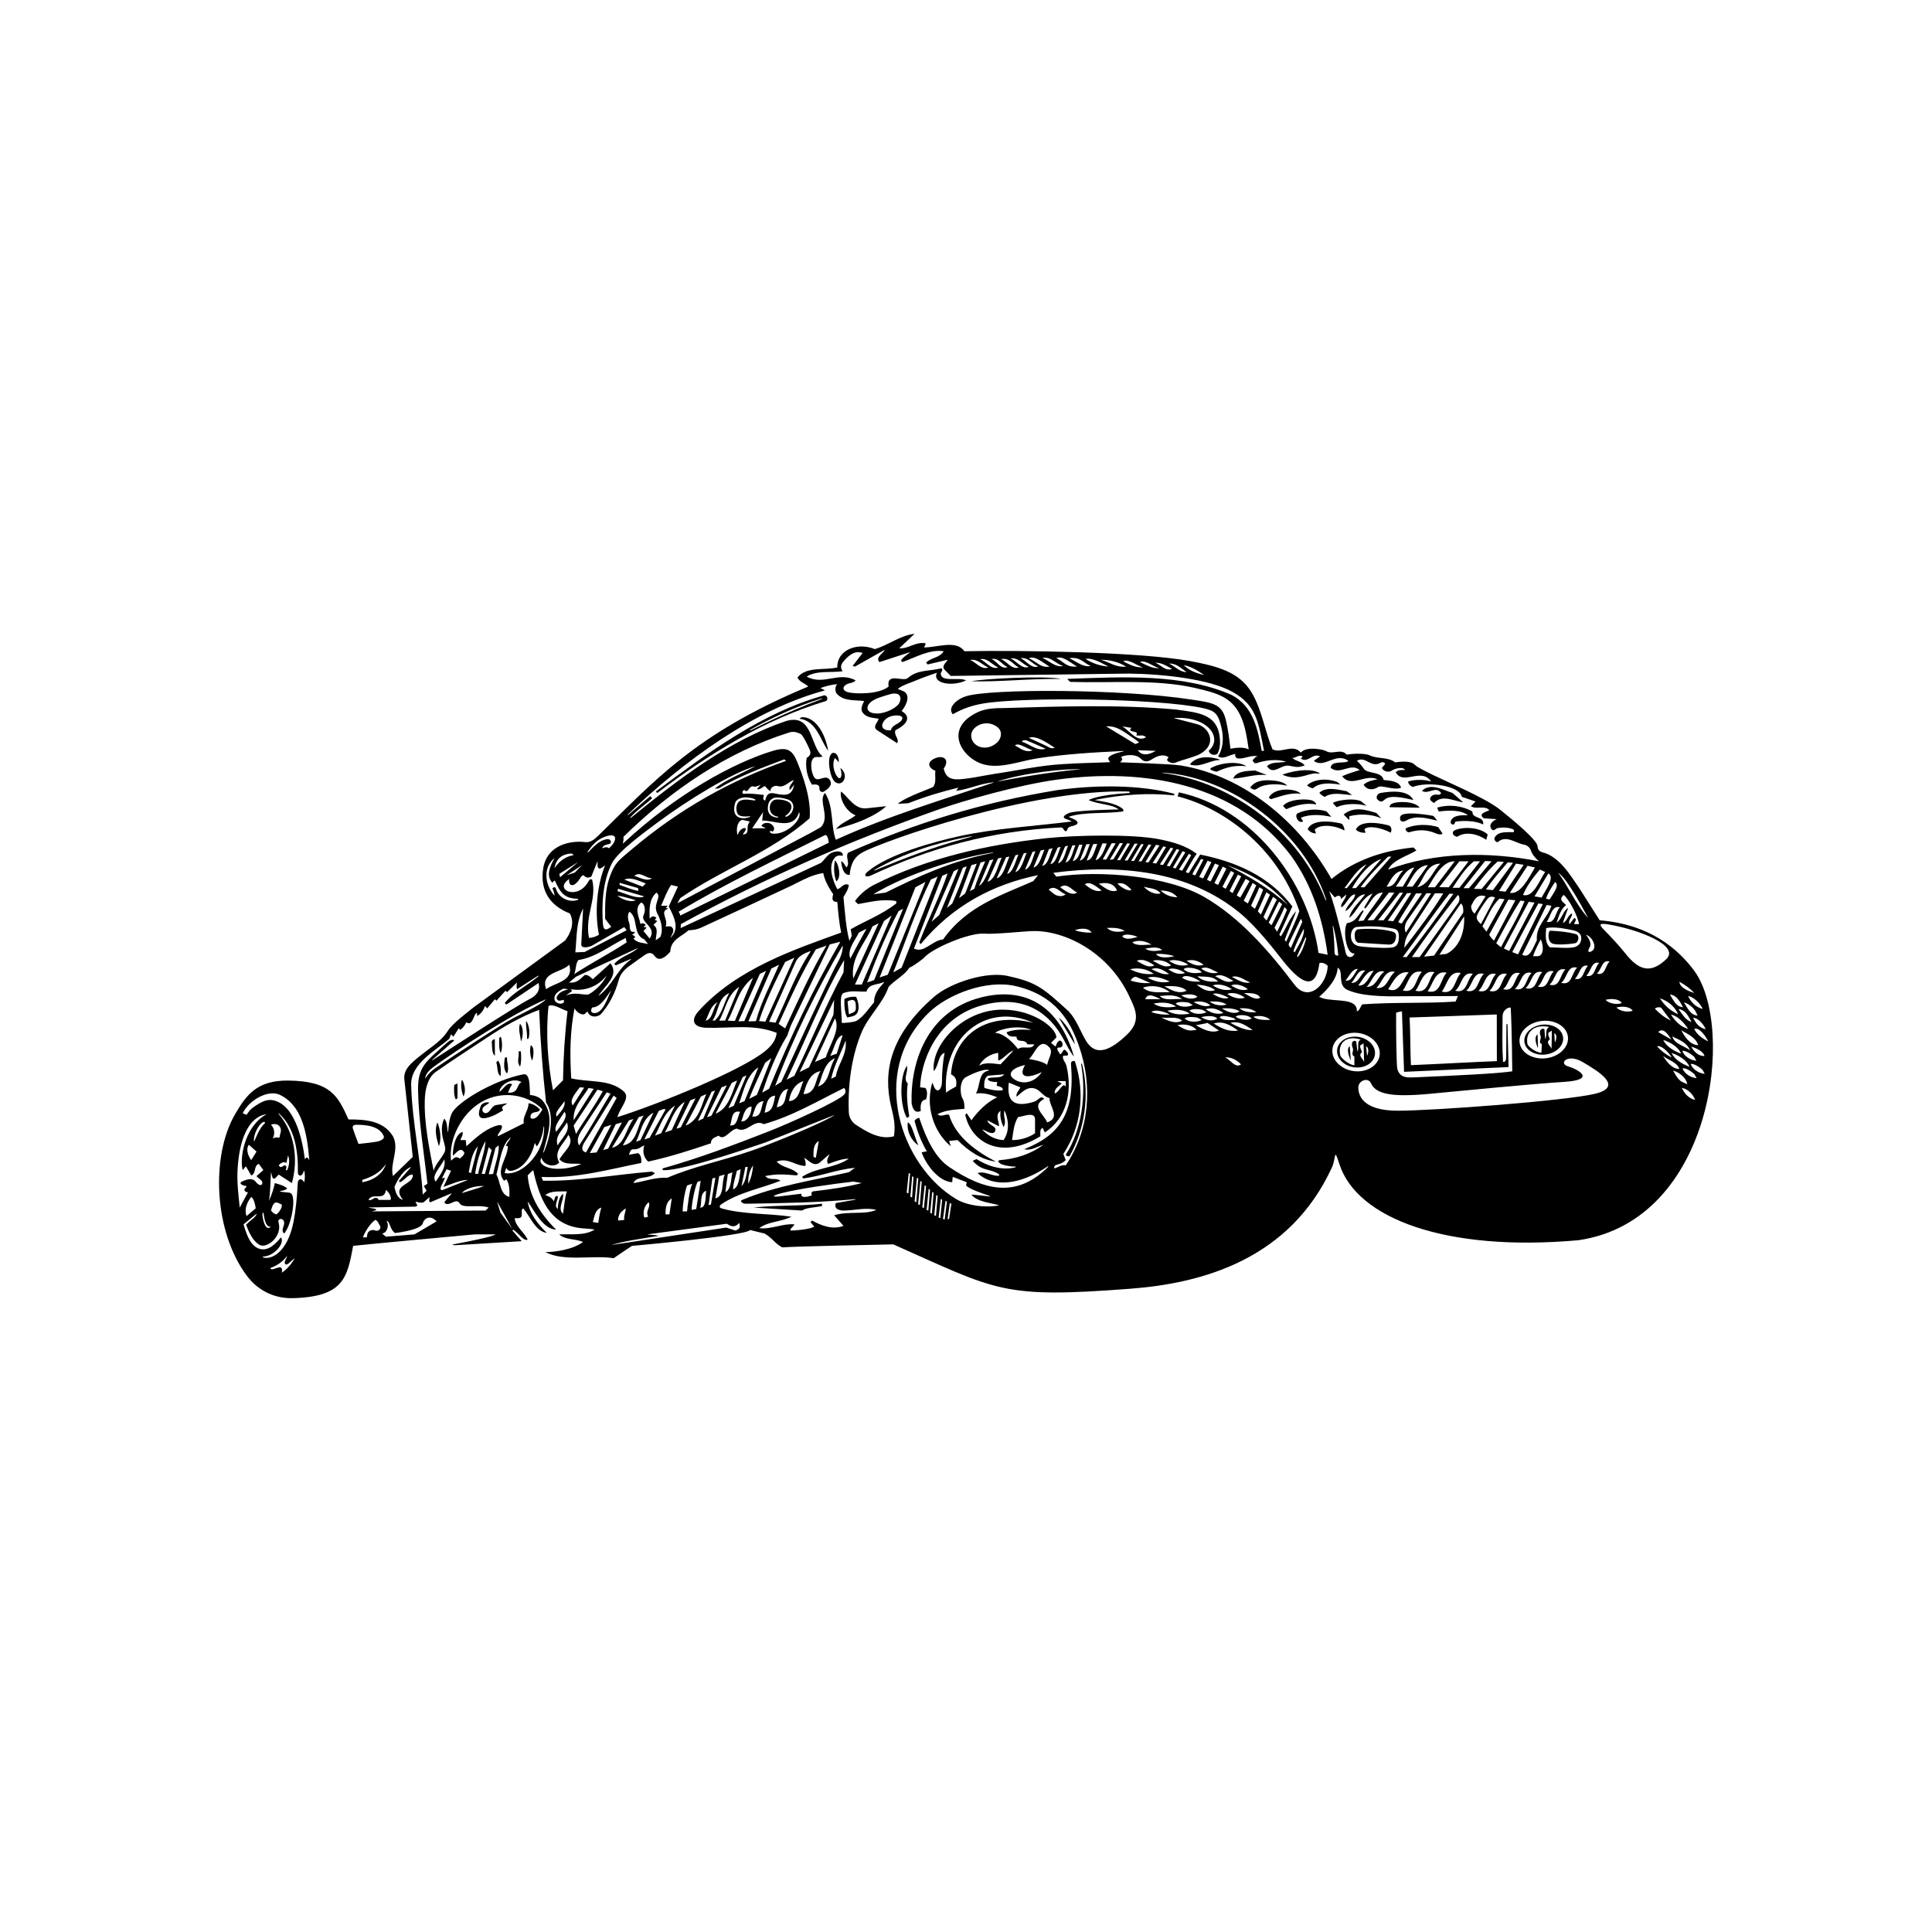 <?xml version="1.0" encoding="utf-8"?>
<!-- Generator: Adobe Illustrator 16.0.0, SVG Export Plug-In . SVG Version: 6.00 Build 0)  -->
<!DOCTYPE svg PUBLIC "-//W3C//DTD SVG 1.1//EN" "http://www.w3.org/Graphics/SVG/1.1/DTD/svg11.dtd">
<svg version="1.1" id="Layer_1" xmlns="http://www.w3.org/2000/svg" xmlns:xlink="http://www.w3.org/1999/xlink" x="0px" y="0px"
	 width="350px" height="350px" viewBox="0 0 350 350" enable-background="new 0 0 350 350" xml:space="preserve">
<g>
	<path d="M306.986,175.944c-0.343-0.475-0.717-0.948-1.116-1.411c-5.387-6.265-12.051-7.455-16.08-7.823l-3.621-5.703
		c-1.721-2.504-3.698-5.883-6.789-6.616c-0.572-0.183-0.821-0.565-0.839-1.083c-0.031-1.077-4.218-4.576-6.784-6.624
		c-2.903-2.319-10.175-5.23-13.583-6.998c-0.764-0.397-1.538-0.798-1.833-1.106c-0.821-0.864-2.641-0.577-3.601-0.475
		c-1.269-1.011-3.26-0.588-4.613-1.274c-0.696-0.352-2.89-0.372-4.138-0.114c-1.085-1.223-2.547,0.088-3.788-0.662
		c-0.471-0.284-3.554-0.908-4.539,0.275c-1.467-1.658-3.51,0.232-5.13-0.578c-1.388-3.274-1.947-7.277-3.832-10.37
		c-2.232-3.654-6.155-4.709-11.156-5.63c-9.011-1.656-30.415-1.975-40.836-1.774c-1.466-2.12-4.973-0.654-7.325-0.693
		c0.113-0.154,0.312-0.514,0.312-0.745c-1.851-0.347-3.127,1.052-4.785,0.899l2.775-2.622c-2.659,0.308-4.704,2.044-7.208,2.774
		c-3.264-1.329-6.894,0.24-6.786,3.318c-2.391,0.578-5.552-0.234-7.21,1.812c0.346,0.886,1.505,1.118,1.929,1.657
		c-20.605,8.572-28.08,17.341-38.064,27.046c-0.682,0.663-1.408,1.248-2.329,1.131c-2.595-0.325-6.958,0.454-7.617,4.818
		c-0.597,3.951,1.21,6.688,4.828,8.104c0.925,1.658,0.197,3.509-0.842,4.897l-16.623,12.144c-1.053,0.864-3.775,2.866-4.613,4.205
		c-1.068,1.704-2.835,2.839-4.431,4.074c-2.432,1.884-3.723,3.006-3.448,4.905l1.504,13.88l-3.586,3.473
		c-0.617-2.315,1.233-4.821,0-7.212c-1.773-2.891-5.127-3.047-8.058-3.047c-1.897-4.194-3.175-6.969-10.948-7.042
		c-5.659-0.052-7.603,2.665-9.612,6.124c-4.351,7.503-3.899,21.123,2.134,29.218c2.153,2.896,5.247,4.155,8.338,4.079
		c9.292-0.242,9.864-3.805,10.934-9.475c1.234-0.177,22.055-2.083,22.055-2.083h3.74c-0.541,0.432-4.827,1.279-7.332,1.747
		c-1.063,0.201,0.055,0.217,0.055,0.217l12.019-0.729l-1.697-1.931l0.155-0.152c1.002,0.616,1.835,2.106,2.622,1.809
		c-0.619-1.346-2.274-2.468-2.353-3.892h0.578c1.299,0.007,0.271-1.466,0.963-1.774c1.313,1.502,2.238,4.2,4.28,4.433
		c-1.735-1.655-3.16-3.625-3.469-5.701c1.348,1.887,2.736,4.972,5.166,5.126c-2.853-2.817-4.857-5.98-5.166-9.83
		c0.309-0.311,0.601-0.636,1-0.967c1.173,5.317,2.983,9.49,7.906,10.412c1.328,0.246,2.474,0.152,3.2,0.385
		c-1.773,1.115-4.356,0.771-6.401,0.849c1.196,1.078,2.93,0.729,4.319,1.387c-1.928,1.424-5.282,1.847-6.824,1.811
		c3.354,1.809,8.674,0.504,12.375,1.121c1.193-0.813,2.339-1.609,3.316-2.235c0,0,20.783-1.837,21.399-2.876l2.619,0.638
		c1.39,0.772,1.853,1.811,3.201,2.505c3.487-0.218,17.118-0.464,20.125-0.54c18.97,8.432,19.652,9.809,42.96,8.034
		c13.215-1.001,28.87-5.392,36.498-21.963c0.785-1.706,0.313-3.854,1.363-0.6c3.166,9.818,19.23,15.942,43.327,13.772
		C310.457,221.101,314.33,186.112,306.986,175.944z M43.027,212.091c0.274-5.703,2.008-9.751,5.258-10.255
		c-4.138,2.356-4.887,8.197-4.317,10.139l0.579-0.691l0.963,1.658c0.925-0.272,0.424-1.853,1.387-2.083l0.811,1.116l-1.233,1.083
		c0.306,0.492,1.174,0.724,1.036,1.334c-0.133,0.589-0.801,0.213-1.176-0.291c-0.559-0.75-1.488-0.499-2.379-0.107
		c-0.827,0.362-0.177,0.75,0.707,0.877c0,0.17-0.136,0.277-0.256,0.393c-0.365,0.353,0.119,0.782,0.524,0.723l-1.502,2.776
		C43.205,216.561,42.921,214.295,43.027,212.091z M46.051,206.809c-0.305-0.946,0.846-3.435,1.829-3.587c0,0,0.204,0.163,0.11,0.253
		C47.032,204.365,46.542,205.651,46.051,206.809z M46.475,208.621l-0.964,1.542c-0.347-0.422-1.118-1.851-0.425-2.775
		L46.475,208.621z M49.098,222.23c-0.932,0.834-1.448-0.828-1.577-2.298l0.188-0.323C47.902,220.612,48.023,222.369,49.098,222.23z
		 M46.325,218.903l-1.662,1.4c-0.463-1.312,0.115-2.509,0.848-3.471C45.992,217.157,46.249,218.211,46.325,218.903z M51.062,230.555
		c0.348-2.159-1.851,0.082-2.08-0.849c1.219-0.427,2.198-1.099,3.044-2.194c-0.129,0.617-0.68,1.12-0.344,1.501
		c0.357,0.333,0.979-0.596,1.732-1.074C52.78,228.992,52.064,229.876,51.062,230.555z M55.071,214.175
		c-0.333-0.738-1.085-0.75-1.132,0.188c-0.139,2.712-0.385,5.011-0.75,6.898c-1.102,5.695-4.024,6.897-5.366,6.573
		c-0.304-0.072-0.304-0.2-0.042-0.211c1.837-0.069,3.874-2.369,3.127-3.464c-1.019,1.197-2.273,2.546-3.894,2.081
		c-1.74-0.549-2.39-2.775-2.892-4.436l2.353-1.927c0.037,0.538-1.343,1.346-1.894,2.013c0.52,1.369,1.214,2.967,2.49,3.651
		c1.28,0.689,4.154-1.568,3.384-4.108c-0.226-0.745,0.961-0.908,1.031,0.104c0,0.652-0.656,1.387,0,1.928
		c1.143-1.373,1.932-5.069,1.549-6.679c-0.087-0.374-0.253-0.648-0.583-0.709c-0.582-0.105-1.254-0.079-1.814-0.247
		c0.464-0.192,1.002-0.114,1.388-0.539c-0.703-0.595-1.516-0.736-2.236-0.966c-0.231,1.122-0.579,2.163-1.079,3.203
		c0.294-1.375,0.246-3.477,0.387-5.168c0.192,0.351,0.146,1.622,0.846,1.002l0.54-0.579l2.391,1.542
		c1.227-4.331,0.458-9.24-2.336-12.444c-0.189-0.215-0.135-0.269,0.076-0.076c2.858,2.596,3.412,6.886,3.346,10.618
		c-0.011,0.676,0.798,0.863,1.067-0.258c0,0,0.091-0.111,0.118,0.022C55.269,212.787,55.263,213.886,55.071,214.175z
		 M49.098,219.302c0.169-0.568,0.432-1.784,1.271-1.39l0.692,0.309c0.04,0.731-0.578,1.466-0.963,1.774
		C49.712,219.954,49.388,219.666,49.098,219.302z M51.537,211.109c-0.847,0.544-0.716,0.29-1.053,0.02
		c0.271-0.387,0.925-0.813,1.389-0.428l0.309-1.387c0.346,0.886,0.216,1.846-0.155,2.66h-0.27
		C51.873,211.612,52.064,211.183,51.537,211.109z M50.776,205.383c-0.138,0.381-0.041,0.766-0.309,0.71
		c-0.346-0.074-0.759-0.039-1.063,0.176c0.464-0.886,0.308-1.888-0.307-2.502C50.133,203.291,51.251,204.073,50.776,205.383z
		 M55.227,210.008c-0.45-3.736-1.755-8.872-4.736-10.331c-1.649-0.804-2.796-0.419-4.953,1.179
		c-0.304,0.276-0.875,1.095-0.875,1.095c-0.273-0.114-0.465-0.163-0.695-0.269c1.175-2.446,4.642-4.337,6.736-3.339
		c3.964,1.882,4.927,6.789,5.332,11.82C55.698,209.607,55.557,209.55,55.227,210.008z M309.447,188.656
		c-0.974-0.473-2.052-1.227-2.526-2.256c0.814-0.333,1.875,1.045,2.294,1.811L309.447,188.656z M305.832,186.394
		c-1.431-0.378-2.436-1.49-3.127-2.6C303.898,184.037,304.99,185.156,305.832,186.394z M300.7,180.858
		c1.509,0.472,2.726,1.525,3.319,2.891C302.506,183.056,301.591,182.171,300.7,180.858z M306.425,185.136
		c-1.104-0.326-1.691-1.467-2.35-2.336C305.38,182.931,305.916,184.203,306.425,185.136z M305.06,181.635
		c0.435-0.061,1.813,0.866,2.193,1.75l0.274,0.606C306.138,183.856,305.731,182.554,305.06,181.635z M304.574,186.649
		c1.103,0.635,2.669,1.315,3.07,2.703C306.094,189.259,305.229,187.828,304.574,186.649z M306.172,190.283
		c-0.939-0.764-2.852-1.154-3.22-2.521C304.127,188.35,305.539,188.788,306.172,190.283z M302.798,188.341l-2.404-1.386
		C301.396,186.014,302.27,187.566,302.798,188.341z M304.552,190.883c-1.285-0.473-2.689-1.28-3.238-2.49
		C302.616,188.833,304.02,189.641,304.552,190.883z M306.068,193.248c-1.286-0.475-2.689-1.28-3.239-2.488
		C304.133,191.2,305.534,192.008,306.068,193.248z M304.775,190.384c0.534-0.111,1.455,0.468,2.112,1.024l0.437,0.759
		C306.346,192.094,305.109,191.425,304.775,190.384z M306.385,189.604c0.494,0.152,2.135,0.698,2.405,1.699
		C307.219,191.38,306.385,189.604,306.385,189.604z M306.73,184.371c0.828,0.027,1.835,1.063,2.276,2.074
		C307.912,186.258,307.206,185.398,306.73,184.371z M308.466,182.777c-1.294-0.3-2.151-1.286-2.661-2.334
		C306.646,180.529,307.998,181.661,308.466,182.777z M306.921,179.892c-0.735-0.267-2.53-0.788-2.696-2.041
		C305.278,178.412,306.189,179.072,306.921,179.892z M304.89,182.471c-1.325-0.098-1.75-1.364-2.37-2.298
		C303.757,180.259,304.377,181.507,304.89,182.471z M289.707,174.44c-0.835,0.78-0.771,2.766-2.358,2.318
		C288.239,176.063,288.26,174.052,289.707,174.44z M291.596,174.179c-0.835,0.778-0.725,2.646-2.312,2.197
		C290.175,175.682,290.147,173.787,291.596,174.179z M240.789,161.431c0.248,0.245,0.653,0.746,1.036,1.153
		c0.334-0.359,1.19-0.538,1.076,0.311l0.98-0.837c-0.041,0.886-1.197,1.673-0.855,2.305c0.902-0.511,1.403-2.28,2.467-2.353
		c-0.039,1.041-1.372,1.721-1.774,3.045c1.389-0.617,1.813-2.93,3.586-3.045c-0.966,1.388-2.546,2.622-2.893,4.28
		c1.39-1.002,2.206-3.651,4.249-4.424l-1.504,2.467c0,0,0.072,0.354,0.237,0.188c0.849-0.864,1.526-2.84,3.11-2.818
		c-1.056,1.79-2.468,3.333-3.469,5.065l-0.964,0.1c0.318-0.746,0.653-1.27,0.964-1.813l-0.156-0.153
		c-0.919,0.814-1.088,2.055-2.891,2.352c-0.778,1.597,0.004,5.833,1.39,5.435c-0.032,0.215-0.336,0.758-0.857,0.69
		c-0.49-0.058-0.658-0.45-0.763-0.897C243.662,172.07,242.061,164.552,240.789,161.431z M242.447,173.111
		c-0.447,0-0.734-0.009-0.695-1c-0.019-1.142-0.114-2.749-0.308-4.199c-0.037-0.264,0.039-0.277,0.112-0.005
		C241.976,169.466,242.315,171.474,242.447,173.111z M283.276,162.125c0.933,0.722,2.546,3.737,2.774,5.285h-0.849
		c-0.075-0.385,0.658-0.814,0-1.12l-0.846,1.12c-0.427-0.581,0.579-1.353,0.423-1.93c-0.785,0.308-0.886,1.482-1.656,1.714
		l0.963-2.715c-0.904,0.473-1.157,2.081-2.083,2.659c0.387-1.157,0.773-2.496,1.705-3.167
		C283.168,163.354,282.273,163.05,283.276,162.125z M279.404,176.114c-1.099,1.026-0.953,3.478-3.04,2.891
		C277.536,178.093,277.498,175.602,279.404,176.114z M277.724,173.23c0.343-1.034,0.849-2.043,1.388-3.046
		c0.532,0.935,0.651,3.038-0.577,3.046H277.724z M281.477,175.973c-1.043,0.972-0.901,3.306-2.887,2.748
		C279.702,177.851,279.667,175.483,281.477,175.973z M283.587,175.636c-1.045,0.975-0.904,3.307-2.887,2.749
		C281.813,177.518,281.778,175.147,283.587,175.636z M280.79,171.621c-1.041-0.849-0.708-2.582-0.693-3.491
		c1.46-0.293,3.255,0.081,4.806,0.383c1.298,0.25,1.6,0.92,1.554,1.575c-0.038,0.556-0.251,1.101-1.052,1.437
		C284.495,171.885,281.904,171.621,280.79,171.621z M280.192,166.982c0.733-0.886,0.908-3.037,2.39-2.62
		C281.772,165.209,281.732,167.445,280.192,166.982z M278.418,170.337c-0.687,1.307-1.262,3.409-2.66,2.623l4.435-9.023l0.848,0.155
		C280.36,166.312,278.185,167.675,278.418,170.337z M275.006,172.888l-1.052-0.407c1.506-2.869,3.114-5.886,4.734-8.813l0.81,0.113
		L275.006,172.888z M273.405,172.266l-0.964-0.426l4.5-8.467l1.052,0.14L273.405,172.266z M269.291,168.778
		c-0.263-0.265-0.475-0.679-0.741-0.946c0.962-1.774,1.658-3.659,3.084-5.044l0.924,0.115L269.291,168.778z M273.251,162.975
		l1.273,0.114l-3.871,7.312c-0.356-0.312-0.645-0.646-0.871-1.064C270.844,167.291,272.133,165.094,273.251,162.975z
		 M268.279,167.41c-0.447-0.429-0.828-0.833-0.748-1.38c0.086-0.586,1.542-2.717,1.944-3.192c0.301-0.357,0.692-0.553,1.368-0.254
		L268.279,167.41z M267.162,165.479c-0.546-0.192-0.709-1.245-0.636-1.387c0.466-0.918,1.001-2.263,2.599-1.724L267.162,165.479z
		 M268.816,176.43c-1.155,1.078-1.001,3.66-3.198,3.043C266.852,178.509,266.813,175.891,268.816,176.43z M271.02,176.454
		c-1.154,1.078-1.002,3.663-3.199,3.046C269.054,178.537,269.016,175.913,271.02,176.454z M273.01,176.454
		c-1.155,1.078-1.001,3.663-3.2,3.046C271.045,178.533,271.005,175.913,273.01,176.454z M271.922,171.598
		c-0.336-0.239-0.598-0.479-0.866-0.72c1.32-2.459,2.728-5.166,4.38-7.721l0.747,0.086
		C275.065,166.096,273.31,168.859,271.922,171.598z M273.523,161.747l3.198-4.904l1.345,0.313
		C276.916,159.117,275.436,162.105,273.523,161.747z M272.734,161.531l-1.173-0.125c1.102-1.716,2.083-3.39,3.077-4.951l1.388,0.215
		L272.734,161.531z M270.463,161.246c-0.423-0.039-0.787-0.048-1.271-0.116c1.195-1.734,2.516-3.232,3.95-4.905l0.96,0.079
		L270.463,161.246z M268.408,161.05l-1.389-0.028c1.291-1.769,2.723-3.535,4.305-4.962l1.117,0.089L268.408,161.05z
		 M266.113,160.907h-0.98l3.896-4.921l1.178,0.048L266.113,160.907z M250.646,166.721c-0.238,0-0.682-0.011-0.99-0.011l3.896-4.981
		l0.633-0.005C252.917,163.611,251.986,165.022,250.646,166.721z M254.9,161.8l0.765-0.006l-3.273,5.094
		c-0.31-0.048-0.622-0.075-0.982-0.098L254.9,161.8z M248.854,166.672c-0.358,0.049-0.718,0.049-1.123,0.038l3.894-5.008h0.964
		C251.36,163.586,250.125,164.937,248.854,166.672z M252.345,168.207c0.613,0.115,1.134,0.316,1.078,1.688
		c-0.063,1.565-0.804,1.714-1.51,1.784c-1.413,0.134-5.279-0.11-5.959-0.326c-0.793-0.25-1.153-0.866-1.213-1.599
		c-0.059-0.735,0.184-1.584,0.905-1.807C247.874,167.705,250.226,167.802,252.345,168.207z M253.293,167.065
		c0.768-1.455,2.254-3.596,3.235-5.222l1.07,0.011c-1.233,1.774-2.484,3.688-3.677,5.462
		C253.728,167.241,253.508,167.138,253.293,167.065z M254.67,168.949c-0.401-0.851-0.055-1.727,0.326-2.277l3.413-4.846h0.846
		L254.67,168.949z M259.945,161.836c0.551-0.024,0.956,0.007,1.511,0.018c-2.014,3.311-4.551,6.63-7.058,9.871
		c0.071-1.084,0.31-1.899,0.811-2.66L259.945,161.836z M262.572,161.91l0.721,0.006c-2.662,3.815-5.502,7.726-8.47,11.468h-0.693
		C256.674,169.991,259.604,165.69,262.572,161.91z M264.115,162.125c0.27,0.116,0.445,1.009,0,1.544l-6.939,9.715h-1.39
		C258.409,169.566,261.186,165.827,264.115,162.125z M264.654,163.669c0.425,0.307,0.463,1.039,0.425,1.655l-5.283,7.787l-1.809,0.2
		L264.654,163.669z M265.233,166.019c0.173,2.614-0.778,5.614-3.2,6.784l-1.272,0.157L265.233,166.019z M264.385,160.835h-1.234
		c1.119-1.658,2.197-3.453,3.855-4.802h1.118L264.385,160.835z M262.457,160.737l-1.724-0.017l3.651-4.687h1.658L262.457,160.737z
		 M259.952,160.737h-1.274c1.042-1.62,2.558-4.775,4.859-4.704L259.952,160.737z M256.75,160.737
		c1.119-1.387,1.698-4.281,4.165-4.281C259.525,157.844,258.908,160.235,256.75,160.737z M255.904,160.623h-1.081
		c0.925-1.427,1.774-3.779,3.854-3.896L255.904,160.623z M254.13,160.623h-1.272c0.962-1.235,1.733-3.178,3.352-3.473
		L254.13,160.623z M251.199,160.623c0.733-1.12,1.313-2.749,3.045-2.932C253.09,158.577,252.934,160.775,251.199,160.623z
		 M245.649,160.887c-0.215,0.024-0.43-0.023-0.696,0.003c1.039-1.889,3.006-4.471,5.281-5.281L245.649,160.887z M251.468,155.185
		h0.579l-4.857,5.552h-0.694C247.885,158.769,249.655,156.998,251.468,155.185z M243.989,160.89h-0.425
		c1.194-1.502,2.237-3.43,4.01-4.317L243.989,160.89z M245.984,175.541c-0.617,0.739-1.122,2.32-2.22,2.099
		C244.381,176.897,245.016,175.436,245.984,175.541z M247.348,175.85c-0.957,0.712-1.173,2.285-2.562,2.221
		C245.618,177.3,245.958,175.481,247.348,175.85z M248.847,175.891c-0.771,0.926-1.405,2.899-2.774,2.618
		C246.842,177.587,247.635,175.758,248.847,175.891z M250.775,176.004c-1.196,0.887-1.467,2.855-3.201,2.775
		C248.612,177.811,249.039,175.543,250.775,176.004z M252.702,176.069c-1.255,0.926-1.342,3.153-3.36,2.911
		C250.432,177.962,250.879,175.581,252.702,176.069z M255.209,176.157c-1.079,1.08-1.6,3.951-3.741,3.047
		C252.317,178.009,253.156,175.827,255.209,176.157z M257.592,176.073c-1.157,1.115-1.05,4.02-3.469,3.353
		C255.126,178.231,255.393,175.553,257.592,176.073z M259.886,176.118c-1.153,1.119-1.05,4.023-3.469,3.354
		C257.419,178.278,257.688,175.602,259.886,176.118z M262.087,176.215c-1.158,1.118-1.052,4.021-3.47,3.354
		C259.619,178.374,259.886,175.698,262.087,176.215z M264.654,176.273c-1.157,1.118-1.052,4.025-3.469,3.358
		C262.188,178.433,262.454,175.758,264.654,176.273z M266.827,176.43c-1.155,1.078-1.001,3.66-3.198,3.046
		C264.862,178.509,264.824,175.891,266.827,176.43z M271.156,183.78l0.014,8.456c-4.189,0.147-10.691,0.533-15.567,0.725
		c-0.128-2.358-0.087-5.894-0.239-8.63C255.363,184.331,266.12,183.971,271.156,183.78z M273.291,193.309l-0.19-7.774l-0.196-0.004
		l-0.04,5.742c0,0.465,0,1.158-0.575,1.116c-0.177-2.647-0.112-5.486-0.083-8.259c-0.029-0.795,0.642-1.646,1.471-1.609
		c0.221,3.775,0.284,11.556,0.284,11.556c-2.675,0.429-10.651,0.785-17.309,1.076c-1.533,0.064-3.043,0.244-3.518-1.526
		c-0.173-0.665-0.249-8.091-0.211-10.165c0,0,0.67-0.223,1.052-0.245l0.383,10.954L273.291,193.309z M272.31,179.199
		c1.172-0.915,1.137-3.403,3.04-2.895C274.251,177.329,274.398,179.788,272.31,179.199z M277.469,176.258
		c-1.101,1.024-0.953,3.479-3.041,2.893C275.599,178.237,275.564,175.747,277.469,176.258z M279.416,184.944
		c2.424-0.225,4.502,1.109,4.639,2.984c0.139,1.875-1.719,3.576-4.142,3.802c-2.424,0.222-4.501-1.116-4.637-2.987
		C275.138,186.87,276.992,185.168,279.416,184.944z M282.826,178.048c1.114-0.866,1.08-3.234,2.889-2.748
		C284.672,176.277,284.811,178.607,282.826,178.048z M287.675,174.967c-0.834,0.78-0.796,2.787-2.381,2.339
		C286.183,176.613,286.228,174.578,287.675,174.967z M288.311,172.34c-0.627,0.336-0.728-0.064-0.34-0.704
		c0.586-0.962-0.686-2.3-0.686-2.3C288.43,169.63,289.517,171.696,288.311,172.34z M287.711,166.29
		c-2.162-2.296-3.956-6.334-5.438-8.173C283.636,158.878,286.169,163.436,287.711,166.29z M280.742,162.943l-0.666-0.124
		c0.309-1.025,1.002-2.082,1.656-3.044C282.631,160.455,281.244,162.01,280.742,162.943z M279.284,162.607
		c-0.407-0.071-0.906-0.173-1.291-0.213l2.506-4.164C281.795,158.95,279.858,161.414,279.284,162.607z M279.922,157.962
		c-0.996,1.419-2.144,4.742-4.011,4.163c0.694-1.658,1.813-3.161,3.046-4.589L279.922,157.962z M218.159,122.298
		c-1.555-0.378-2.662-0.809-3.741-1.813C215.808,120.756,217,121.489,218.159,122.298z M214.958,121.758
		c-1.271,0-2.12-1.08-3.162-1.541C213.107,120.139,213.957,121.064,214.958,121.758z M212.335,121.179
		c-1.194,0.465-2.041-0.733-3.045-1.117C210.484,120.023,211.371,120.678,212.335,121.179z M209.985,121.064
		c-1.352,0.04-2.354-0.618-3.473-1.118C207.4,119.483,208.828,120.678,209.985,121.064z M207.054,120.912
		c-1.387,0.037-2.506-0.541-3.587-1.12C204.434,119.33,205.897,120.524,207.054,120.912z M204.007,120.756
		c-1.772,0.23-3.046-0.81-4.588-1.233C201.117,119.523,202.659,119.946,204.007,120.756z M200.809,120.756
		c-1.504-0.117-2.894-0.578-4.166-1.389C198.148,119.101,200.133,120.463,200.809,120.756z M197.617,120.628
		c-1.352,0.347-2.664-0.808-3.896-1.388C195.759,118.908,196.501,120.319,197.617,120.628z M195.109,120.745
		c-2.001,0.218-2.506-1.003-3.739-1.505C192.449,118.701,193.914,120.052,195.109,120.745z M192.635,120.64
		c-1.35,0.347-2.551-0.889-3.784-1.468C190.433,118.9,191.285,120.331,192.635,120.64z M190.128,120.756
		c-1.58,0.308-2.506-1.004-3.739-1.505C187.47,118.712,188.932,120.063,190.128,120.756z M188.087,120.726
		c-1.313,0.5-2.272-1.202-3.241-1.475C186.236,118.983,186.967,120.263,188.087,120.726z M186.373,120.814
		c-1.313,0.501-2.362-1.248-3.329-1.519C184.431,119.025,185.255,120.351,186.373,120.814z M184.576,120.912
		c-1.311,0.499-2.287-1.237-3.255-1.508C182.968,119.083,183.581,120.498,184.576,120.912z M182.55,120.854
		c-1.308,0.5-1.983-1.184-2.95-1.454C180.987,119.129,181.433,120.391,182.55,120.854z M180.838,120.913
		c-1.312,0.502-2.349-1.228-3.314-1.498C178.91,119.145,179.721,120.451,180.838,120.913z M179.043,120.926
		c-1.313,0.502-2.35-1.09-3.316-1.359C177.114,119.296,177.925,120.463,179.043,120.926z M112.884,152.538
		c0.089-0.333,0.081-0.686,0.059-0.938c8.712-8.56,18.853-15.384,29.994-18.891c0.755-0.27,1.542-0.053,2.139,0.283
		c0.411,0.23,1.384,2.253,1.61,2.82c0.213,0.54,0.221,1.052-0.548,1.484c-0.308,1.694,0.115,3.547,0.965,4.857
		c0.795-0.113,1.415-0.011,1.345,0.71c-0.037,0.427,0.39,0.76,0.791,0.547c0.619-0.386,1.604-1.066,1.178-1.953
		c-0.681-1.331-1.993,0.129-2.712-0.416c-0.725-0.55-1.325-3.973,0.252-3.902c0.38,0.016,0.64,0.059,1.074-0.116
		c-2.314-1.733-1.697-7.863-6.632-6.399c-10.211,3.442-19.397,10.437-28.061,17.496c-0.17,0.137-0.242,0.081-0.104-0.076
		c1.076-1.224,2.718-2.354,3.905-3.414c-0.071-0.12-0.214-0.287-0.338-0.396l-3.87,3.288c0,0-0.592,0.403-0.095-0.073
		c9.985-9.515,22.692-18.924,35.618-22.376l-0.81-0.423c0.581-0.232,1.929-0.657,3.046-0.695c-0.463,0.385-0.417,1.239-0.153,1.656
		c1.272,1.505,3.393,1.158,5.012,1.389c-0.31,0.657-0.736,1.445-0.271,2.083c0.694,1,2.121,0.963,2.892,1.118
		c-0.115,0.694-1.204,1.423-0.271,2.081l3.625,2.352c0.463-0.81-0.655-1.387-0.308-2.352c2.197-1.067,2.892-2.456,1.118-3.471
		c1.063-1.285,1.564-2.974,0.369-3.57l-1.063-0.439c0.886-0.734,2.495-1.156,3.8-1.737c0.73-0.327,3.295-1.194,3.295-1.194
		c-0.958,2.008,2.872,2.554,5.281,1.39c-1.297-0.671-4.548,0.427-4.588-1.235c0.039-0.308,0.502-0.655,0.115-0.963
		c-2.197,0.581-4.279,0.193-6.092,1.773c-0.842,0.757-3.893-1.118-3.469,1.543c-1.708,1.367-5.428,1.344-6.96,1.105
		c-1.771-0.276-1.358-1.311-0.343-1.643c0.472-0.152,0.991-0.17,1.328-0.58c-3.045-1.698-5.821,1.002-8.867-0.695
		c1.812-1.157,4.318-0.655,6.515-0.963c-0.479-0.651-0.303-1.242,0.121-1.747c1.312-1.565,2.338-1.953,3.503-1.569l-1.813,2.351
		l0.425,0.117l5.399-3.046c-0.31,0.733-1.774,1.348-0.966,2.236l5.553-1.813c-0.337,0.369-1.374,0.94-1.658,1.544l0.27,0.27
		c2.429-0.888,4.933-2.353,7.479-1.967c-0.81,1.272-2.352,1.119-3.2,2.083l0.308,0.308l3.587-0.847
		c-0.078,0.423-1.242,1.059-0.501,1.847l1.079,1.082l32.194-0.425c6.254,0.066,14.744,0.988,18.929,3.358
		c4.334,2.454,4.596,5.571,5.628,10.638h-0.423c-0.694-3.854-1.504-8.02-5.397-10.101c-8.752-3.896-19.703-3.317-29.84-2.93
		l0.539,0.539c7.598,0.236,15.579-0.52,22.569,1.089c4.106,0.944,6.591,1.65,8.192,4.845c0.953,1.903,1.253,4.139,1.584,6.288
		c-0.924-0.462-2.273-0.308-3.313-0.115c-0.184-1.602-0.416-3.568-0.861-5.329c-0.717-2.839-2.466-3.007-6.241-3.584
		c-12.646-1.932-36.338-1.993-40.788-0.593c-1.987,0.625-3.38,2.266-2.388,3.26c1.662-0.979,3.474-1.593,5.397-1.93
		c7.2-1.251,31.553-0.96,39.825,0.8c2.328,0.496,2.842,1.031,3.442,3.604c0.414,1.762,0.324,3.699-0.625,5.158
		c1.043,0.658,2.082-0.384,3.202-0.423c-0.234,0.077-0.078,0.771,0.423,0.81c1.271,0.078,2.391-0.693,3.585-0.387
		c-0.387,0-0.653,0.387-0.962,0.695c0.074,0.232,0.347,0.657,0.693,0.54c1.62-0.54,3.663-0.809,5.396-0.27
		c-1.116,0.27-2.542-0.077-3.469,0.809c1.171,1.797,2.484-0.379,4.068-0.07c1.317,0.261,1.518,0.327,2.755-0.044
		c-0.502-0.772-1.58-0.733-2.235-1.388c0.655,0.038,1.194-0.656,1.813-0.272c0.132,0.099-0.192,0.272-0.27,0.387
		c1.233,0.926,2.158-1.08,3.469-0.387l-1.118,0.811c1.891,1.466,3.972-1.657,6.247,0c-0.465,0.616-3.088-0.192-3.2,1.274
		c1.774,1.386,3.507-1.003,5.279,0.384c-0.96,0.31-2.155,0.656-3.198,1.117c1.618,2.198,4.241-0.5,6.4,0.578
		c-0.925,0.155-1.811,0.348-2.505,0.965c0.576,1.002,1.732,1.041,2.619,0.423c0.606-0.433,3.009,0.695,4.164,0.115
		c-0.383-1.194-1.967-1.27-3.16-1.388c-0.371-1.652-2.927-1.033-3.613-2.065c-0.634-0.961-1.244-1.404-1.244-1.404
		c1.618-1.003,2.573,1.489,4.433,0.271c0.309-0.077,0.649,0.021,0.695,0.309l-0.579,0.694c0.23,0.694,1.3,0.837,1.696,0.539
		c0.655-0.463,2.184-0.803,2.468-0.155c-0.579,0-1.272-0.076-1.657,0.423c1.351,2.441,4.627-0.963,6.397,1.658
		c-1.233-0.386-2.966-0.386-4.162,0c0.047,0.546,0.406,0.737,0.812,1.002c2.772-1.103,8.622-0.205,8.906,1.773l2.504,0.849
		l-0.849,0.848c0.927,0.655,2.469-0.192,3.316,0.694c0.116,0.192-2.313,0.54-0.966,1.502l2.354,0.156
		c-0.728,0.278-1.448,0.931-1.08,1.629c0.354,0.667,0.697,0.281,1.08,0.027c0.728-0.191,2.235-0.231,3.084,0.271v0.423
		c-1.31,0.039-2.813-0.193-3.469,0.965c-0.226,0.327,0.181,0.9,0.539,0.848c1.464-1.311,3.124,0.077,4.587,0.423
		c0,0,1.06,0.063,1.413,1.067c0.264,0.756,0.785,1.401,1.48,1.979c-9.022-1.772-18.814-1.696-27.337,1.503
		c0.926-1.811,3.394-2.389,5.13-3.469l-0.541-0.54c-5.476,0.579-10.563,2.235-14.843,5.707
		c-5.813-10.281-15.724-18.629-27.283-20.557c-1.828-0.302-11.043-0.572-11.043-0.572c0.544-0.36,0.451-0.718,0.188-0.982
		c1.036-0.454,2.759-0.525,3.578,0.32c0.725,0.748,1.412,0.501,1.963,0.153c0.924-0.584,1.987-1.084,3.025-0.456
		c0.232,0.115-0.533,0.424-0.032,0.772c0.609,0.445,1.115,0.382,1.71,0.1c0.381-0.181,3.126-0.905,4.017-1.384
		c3.218-1.731,1.826-4.741-0.374-5.409l-4.356-1.135c6.176-0.443,9.041,3.604,6.366,5.917c0.152,0.653,0.884,0.947,1.538,0.599
		c0.461-0.766,0.548-1.663,0.496-2.579c-0.272-4.723-3.961-4.922-7.978-5.478c-10.022-0.925-20.895-0.58-31.072-0.271
		c-1.688,0-3.375,0.075-4.778,0.725c-6.379,2.951-2.95,8.349,0.995,9.477c3.019,0.859,6.627-0.601,9.604-1.064
		c5.21-0.818,10.383-1.099,15.659-1.359c0.188-0.01,0.201,0.049,0.021,0.09c-1.553,0.349-2.88,0.816-2.654,1.438l0.289,0.501
		c-2.607,0.119-5.371,0.142-8.34,0.335c-4.337,0.226-8.483,1.186-12.601,1.785c-1.427,0.207-5.423,1.076-6.979,0.982
		c-0.836-0.05-1.867-0.294-2.204-1.957c1.096-1.536,0.045-2.396-1.316-1.943c-1.703,0.567-1.727,1.724-0.188,2.366
		c-0.173,0.752,0.236,2.061-0.386,2.871c-0.208,0.271-4.857,1.755-6.439,3.105l1.923-0.11c3.046-1.194,5.865-2.05,9.065-2.822
		l-0.424,0.58c2.309-0.269,4.586-1.427,6.94-1.543c-9.292,3.124-19.471,6.169-28.724,10.41c-0.964-2.582-0.347-6.091-1.967-8.482
		c-1.313,1.428,1.048,4.398-0.765,6.208l-1.857,1.04l-24.104,12.729l0.51-0.931c7.633-5.244,16.23-8.174,23.441-14.459
		c0.309-3.45-1.177-7.582-2.26-10.233c-0.883-2.157-1.833-2.755-4.405-1.983c-7.047,2.112-17.508,7.831-26.985,16.639
		C112.82,152.862,112.81,152.817,112.884,152.538z M162.951,127.29c-0.355,0.838-2.375,1.96-4.053,1.968
		c-1.997,0.01-2.215-1.284-1.004-2.182c0.854-0.632,2.101-0.925,3.098-1.242C162.997,125.197,163.406,126.219,162.951,127.29z
		 M162.354,131.226c-0.433,0.23-0.863,0.554-0.949,1.058c-0.855,0.172-2.233-0.342-1.245-1.686c0.481-0.658,1.285-0.932,2.082-0.982
		C163.741,129.522,163.966,130.373,162.354,131.226z M236.2,168.255c0.174,1.404-1.093,3.175-1.656,4.278l-0.227-0.245
		C234.797,170.904,235.506,169.486,236.2,168.255z M233.85,171.725c-0.368-0.318-0.474-0.557-0.317-0.904
		c0.159-0.352,2.13-4.377,2.13-4.377l0.27,0.539L233.85,171.725z M236.542,169.728l0.083,0.298
		c-0.347,1.198-0.776,2.528-1.542,3.357l-0.116-0.154L236.542,169.728z M213.568,143.542l-0.238,0.731
		c7.731,1.901,17.929,8.697,22.062,20.782c-0.617,1.774-1.58,3.699-2.392,5.553l-0.26-0.352c0.6-1.721,1.459-3.394,2.072-5.201
		c-1.213,1.28-1.851,3.201-2.775,4.587l-0.269-0.306l2.351-5.129c-4.203-5.551-10.341-8.12-16.702-9.393l-2.081,3.372l-0.547-0.192
		c0.614-1.041,1.242-2.271,2.006-3.322c-1.992-1.489-4.189-2.084-6.474-2.572c-5.122-1.096-16.004-0.754-20.591-0.268
		c-10.929,1.16-21.822,3.628-31.363,8.448c-2.311,1.167-3.478,2.964-3.478,2.964l0.54,0.539c2.236-0.385,4.549-1.001,6.94-0.539
		v0.426c-2.738,2.118-5.72,3.193-8.255,4.677l0.192,1.172l-0.42,0.936c-0.617-2.159-0.816-5.204-1.087-7.941
		c0.387-0.654,0.895-1.39,0.971-2.199c-0.963-0.463-1.328,0.622-2.093,0.765c-0.836-1.578-1.839-4.466-0.258-5.893
		c0.258-0.179,0.807-0.299,1.233-0.116c0.244-1.096-1.587-1.012-2.455-0.302c-0.555,0.456-0.974,1.137-1.439,1.537l-25.457,11.826
		l0.05-0.72c15.023-8.27,30.635-15.116,46.727-20.784c4.331-1.525,14.291-4.423,21.494-5.401
		c15.604-2.117,32.484,0.596,42.431,13.96c3.739,5.282,5.629,11.335,6.515,17.775l-1.658-0.337
		C237.01,159.67,226.947,146.396,213.568,143.542z M218.757,155.939l0.705,0.234l-1.511,2.965l-0.702-0.284L218.757,155.939z
		 M216.532,158.591l-0.525-0.19c0.289-0.736,1.092-1.849,1.555-2.772l0.455,0.095L216.532,158.591z M220.095,156.441l0.728,0.282
		l-1.51,2.964l-0.663-0.307L220.095,156.441z M221.512,156.998l0.664,0.351l-1.513,2.964l-0.662-0.335L221.512,156.998z
		 M222.988,157.78l0.606,0.336l-1.542,2.892l-0.597-0.336C221.865,159.835,222.389,158.83,222.988,157.78z M222.322,156.727
		c4.048,1.503,7.94,3.548,10.986,7.209C229.916,160.854,226.139,158.732,222.322,156.727z M224.255,158.449l0.596,0.31l-1.553,3.035
		l-0.553-0.363C223.206,160.505,223.705,159.476,224.255,158.449z M225.663,159.213l0.707,0.405l-1.681,2.993l-0.651-0.409
		C224.503,161.276,225.116,160.24,225.663,159.213z M226.931,159.956c0.166,0.094,0.358,0.262,0.646,0.43l-1.516,3.283
		c-0.229-0.129-0.468-0.32-0.754-0.488L226.931,159.956z M228.145,160.737l0.693,0.424c-0.464,1.195-0.925,2.352-1.504,3.471
		c-0.26-0.183-0.521-0.398-0.695-0.54C227.099,162.989,227.744,161.843,228.145,160.737z M229.417,161.644
		c0.168,0.096,0.36,0.263,0.647,0.43l-1.652,3.616c-0.16-0.19-0.284-0.334-0.548-0.596L229.417,161.644z M230.633,162.472
		l0.666,0.506c-0.638,1.182-1.255,2.648-1.834,3.766c-0.258-0.182-0.399-0.454-0.571-0.598
		C229.375,164.983,230.109,163.611,230.633,162.472z M231.715,163.326c0.117,0.167,0.405,0.333,0.547,0.477l-1.913,3.823
		c-0.193-0.185-0.305-0.293-0.509-0.488L231.715,163.326z M232.688,164.333l0.466,0.453c-0.463,1.195-1.233,2.892-1.811,4.012
		c-0.111-0.213-0.295-0.55-0.468-0.694C231.402,167.079,232.293,165.44,232.688,164.333z M211.642,174.5l0.537,0.386
		c-1.269,0.577-2.273-0.346-3.313-0.81C209.213,173.806,210.871,173.924,211.642,174.5z M209.406,172.803
		c1.194-0.037,2.313,0.08,3.355,0.427C211.992,173.366,210.176,173.806,209.406,172.803z M214.147,177.123
		c0.541-0.693,2.146-0.029,2.894,0.423l0.423,0.271C216.387,177.893,215.073,177.778,214.147,177.123z M220.126,179.361
		c-1.313,0.501-2.432-0.273-3.356-1.003C217.967,178.475,219.16,178.627,220.126,179.361z M216.924,180.592
		c-1.322,0.853-2.929-0.271-2.929-0.271C214.494,180.207,216.192,179.862,216.924,180.592z M219.276,182.134
		c-1.117,0.425-2.121-0.19-3.046-0.578C217.116,181.285,218.466,181.404,219.276,182.134z M215.331,181.634l0.757,0.441
		c-0.887,0.425-2.29,0.457-3.102-0.273C213.392,181.438,214.481,181.476,215.331,181.634z M217.822,182.928l0.76,0.44
		c-0.888,0.426-2.293,0.457-3.101-0.274C215.887,182.73,216.976,182.771,217.822,182.928z M218.428,182.829
		c1.157-0.387,2.313,0,3.2,0.694C220.472,183.87,219.353,183.484,218.428,182.829z M219.12,181.441
		c1.12-0.037,2.237-0.037,3.087,0.538C221.165,182.29,219.97,182.096,219.12,181.441z M219.699,180.053
		c0.85-0.271,2.007,0.269,2.893,0.695C221.666,181.134,220.51,180.554,219.699,180.053z M222.322,180.053
		c1.002-0.386,2.313,0,3.199,0.695C224.481,181.095,223.248,180.708,222.322,180.053z M223.17,179.204
		c-1.117,0.387-2.507-0.04-3.471-0.695C220.818,178.124,222.207,178.547,223.17,179.204z M223.016,178.509
		c0.964-0.385,2.237,0.038,3.045,0.695C225.059,179.632,223.901,179.088,223.016,178.509z M216.924,176.853
		c1.312,0.154,2.813-0.116,3.739,0.964C219.429,177.893,217.887,177.857,216.924,176.853z M214.418,175.581
		c0.54-0.578,2.52-0.111,3.046,0.31l0.271,0.267C216.653,176.388,215.267,176.388,214.418,175.581z M214.688,176.273
		c-1.042,0.385-2.083-0.005-3.009-0.661C212.415,175.228,213.801,175.619,214.688,176.273z M211.796,176.43
		c-1.117,0.271-2.195-0.426-3.2-0.849C209.791,175.042,210.892,175.875,211.796,176.43z M209.137,174.886
		c-1.196,0.577-2.197-0.308-3.202-0.81C207.054,173.539,208.211,174.307,209.137,174.886z M209.021,176.43
		c-1.658,0.156-2.893-0.156-4.32-0.849C206.246,175.232,207.824,175.543,209.021,176.43z M205.821,176.971l2.62,1.117
		c-1.464,0.074-2.313-0.079-3.585-0.425C204.935,177.237,205.608,176.856,205.821,176.971z M207.902,177.123
		c1.158-0.387,2.658,0.038,4.01,0.693C210.484,178.2,209.061,177.738,207.902,177.123z M214.958,179.473
		c-1.39,0.696-2.854-0.111-4.009-0.81C212.221,178.663,213.915,178.475,214.958,179.473z M214.147,181.019
		c-1.195-0.194-3.046,0.423-4.048-0.581C211.41,180.359,212.852,180.034,214.147,181.019z M213.042,182.346
		c-1.35,0.232-2.97,0.232-4.048-0.541C210.344,181.534,211.961,181.534,213.042,182.346z M215.535,183.638
		c-1.348,0.232-2.968,0.232-4.048-0.538C212.838,182.829,214.456,182.829,215.535,183.638z M216.938,184.349l0.757,0.438
		c-0.886,0.425-2.292,0.461-3.1-0.272C215,184.151,216.088,184.192,216.938,184.349z M217.603,184.259
		c0.499-0.118,2.197-0.465,2.929,0.27C219.209,185.383,217.603,184.259,217.603,184.259z M224.288,186.681
		c-1.581,0.313-3.059-0.379-4.408-1.267C221.692,184.875,222.901,185.759,224.288,186.681z M220.933,184.331
		c0.385-0.577,1.851-0.114,2.662,0.156l0.271,0.269C222.893,184.792,221.646,184.959,220.933,184.331z M221.357,182.675
		c1.156-0.038,2.273-0.038,3.2,0.541C223.595,183.87,222.243,183.25,221.357,182.675z M226.37,184.217l0.385,0.271
		c-0.73,0.499-2.12,0.232-2.89-0.271C224.094,183.794,225.676,183.794,226.37,184.217z M224.558,182.675
		c1.118-0.076,2.197,0.038,3.047,0.693C226.447,183.446,225.365,183.33,224.558,182.675z M225.365,179.898
		c1.018,0.018,2.45-0.076,2.933,0.85C227.448,181.285,226.291,180.399,225.365,179.898z M223.17,176.971
		c1.194-0.351,2.237,0.575,3.315,1.001C225.327,178.278,224.212,177.508,223.17,176.971z M223.438,177.663
		c-1.192,0.648-2.273-0.35-3.313-0.811C221.397,176.273,222.399,177.202,223.438,177.663z M217.618,175.463
		c1.041-0.577,2.081,0.387,3.045,0.694C219.855,176.544,218.428,176.118,217.618,175.463z M214.958,174.076
		c1.116-0.385,2.235,0.041,3.083,0.694C216.924,175.196,215.884,174.618,214.958,174.076z M215.267,174.77
		c-1.271,0.389-2.505-0.039-3.471-0.694C212.567,173.731,214.304,174.04,215.267,174.77z M210.254,161.316
		c1.156,0.037,2.235,0.269,3.046,1.232C212.145,162.51,211.102,162.163,210.254,161.316z M210.524,172.112
		c-0.924,0.189-2.237,0.346-3.046-0.272C208.403,171.725,209.753,171.379,210.524,172.112z M207.208,160.623
		c1.041,0.346,2.274,0.231,3.046,1.232C209.252,162.125,207.98,161.509,207.208,160.623z M208.596,171.145
		c-1.029-0.071-2.582,0.35-3.469-0.421C206.204,170.184,207.632,170.492,208.596,171.145z M203.314,169.642
		c0.309-0.614,2.197-0.247,2.775,0.115C205.633,169.78,204.085,170.492,203.314,169.642z M202.451,160.05
		c1.235-0.231,1.672,0.38,2.521,1.111C204.565,161.672,202.86,160.631,202.451,160.05z M203.738,168.641
		c-1.079,0.27-2.389,0.27-3.2-0.542C201.695,168.063,202.813,168.063,203.738,168.641z M199.059,160.098
		c1.195-0.27,2.713-0.209,3.29,1.218C201.155,161.778,200.06,160.753,199.059,160.098z M199.575,161.316
		c-1.042,0.386-2.197-0.387-3.047-1.12C197.492,159.542,198.649,160.662,199.575,161.316z M197.763,168.949
		c-1.12,0.039-2.121-0.116-3.047-0.423C195.544,168.202,197.107,167.948,197.763,168.949z M192.058,160.737
		c1.23-0.926,2.081,0.501,3.083,0.965C194.062,162.356,192.983,161.353,192.058,160.737z M193.06,162.01
		c-0.624,0.551-1.66,0.346-2.237-0.155l-0.849-0.694C191.169,160.196,192.017,161.702,193.06,162.01z M139.313,197.249l-1.234,0.695
		c1.081-3.201,2.482-7.008,4.539-10.331l0.646-1.817l7.052-14.7l1.915-0.489C147.257,179.204,143.092,188.112,139.313,197.249z
		 M140.432,198.481c-0.268,1.195-0.347,2.93-1.929,3.084C138.851,200.41,138.812,198.636,140.432,198.481z M95.748,199.869
		c0,1.35-1.119,2.392-0.848,3.623l-4.705,2.354c-0.112-0.315,0.329-0.709,0.551-1.139c0.475-0.899,0.096-1.123-1.218-0.634
		c-1.883,0.701-3.448,2.155-5.039,3.581l-0.115-1.116H83.41c0.116-0.499,0.54-0.885,0.385-1.5c-1.749,0.624-1.773,4.276-1.773,4.276
		c0.424-0.036,1.31-1.811,2.08-0.537c0.098,0.342-0.375,0.801-0.846,1.117c-0.271-0.27-0.688-0.386-1.119,0l-0.424,0.385
		c-0.37-2.961,0.969-6.351,3.001-8.593c4.546-5.011,10.985-3.545,13.54-0.696c-0.425,0.651-1.002,1.846-1.967,1.656
		c-0.232-0.116-0.237-0.381-0.116-0.696c0.386-0.731,1.389-0.229,1.658-0.96C97.246,200.427,96.594,199.947,95.748,199.869z
		 M79.841,215.105c0.077-0.355,1.029-1.913,0.64-1.743l-0.426,0.118l0.849-1.657l0.81,0.268l-1.387,2.93
		c1.644-0.56,3.006-1.255,4.472-1.273l-4.588,1.815C79.906,215.676,79.751,215.518,79.841,215.105z M78.937,214.056
		c-0.925-1.04,1.004-2.734,1.544-4.048C80.827,211.554,79.747,212.825,78.937,214.056z M87.689,214.87
		c-1.195,0.421-2.66,0.846-4.009,1.271C84.257,215.291,86.368,214.748,87.689,214.87z M85.337,212.517
		c-0.141-0.065-0.284-0.094-0.423-0.156c0.307-1.513,0.501-3.393,1.658-4.706L85.337,212.517z M87.96,206.694
		c-0.155,2.121-0.93,3.93-1.353,5.972l-0.528-0.024C86.368,210.465,86.996,208.428,87.96,206.694z M87.266,212.669l1.271-4.856
		l0.54,0.54l-1.235,4.316H87.266z M90.465,197.788c0.074-1.087,1.82-2.358,3.385-2.001l0.664,0.23
		c-1.021,0.417-0.448,2.089-2.506,1.927c0.267-0.506,0.406-1.049,0.792-1.51C91.834,195.896,91.199,197.361,90.465,197.788z
		 M96.016,198.365c-0.086-1.475,0.058-4.012-1.234-3.737c-5.399,1.053-12.084,5.12-12.96,7.111
		c-0.455,1.032-0.552,2.223-0.648,3.413c-0.231-0.425-0.039-1.851-0.693-2.506c-0.542,1.022-0.538,2.485-0.204,3.754
		c0.278,1.063,0.528,1.679,0.296,2.231c-0.468,1.114-1.693,2.235-2.02,3.459c-0.671-3.539-1.815-8.678-1.581-13.218
		c0.093-1.763,0.603-3.708,1.949-4.67c2.471-1.768,6.206-4.178,9.183-6.148c3.057-2.025,6.186-3.865,9.569-5.109
		c0.232,5.706,0.632,11.263,1.25,16.778c1.597,2.278,0.746,6.299-0.377,8.946c-0.096,0.222-0.179,0.184-0.116-0.049
		c0.841-3.133,2.119-6.563-0.177-9.287C97.635,198.713,96.866,198.444,96.016,198.365z M77.009,195.435
		c0.036-0.915,0.898-1.701,1.677-2.265c3.878-2.805,14.064-9.549,20.26-12.151c-0.897,0.932-3.214,2.023-5.837,3.364
		c-2.199,1.13-10.683,6.706-14.225,9.111C77.557,194.396,77.009,195.435,77.009,195.435z M99.373,182.25
		c0.813-0.47,2.286,0.557,3.442,0.941c-0.5,4.203-0.745,8.157-0.821,12.514l-1.813,1.813
		C99.216,192.662,98.847,187.107,99.373,182.25z M101.428,181.278l0.719-0.145l-0.002,0.432c-0.291,0.474-1.578,0.297-1.693-0.547
		c-0.117-1.006,0.833-1.508,1.597-1.915l0.907,0.101c-0.809,0.269-1.624,0.44-2.078,1.356
		C100.74,180.905,100.991,181.341,101.428,181.278z M100.875,202.261c-0.578-0.619,0.925-2.005,1.388-2.778
		C102.456,200.641,101.531,201.411,100.875,202.261z M102.263,201.411c0.771,0.965-0.732,2.546-1.503,3.627
		C100.181,204.073,101.607,202.567,102.263,201.411z M102.687,203.34c0.732,1.584-0.964,2.853-1.658,4.164
		C100.412,205.808,101.993,204.688,102.687,203.34z M102.532,180.321l1.12-0.788l-0.271-0.329c2.544,0.463,5.051-0.541,6.516-2.504
		c-0.58,1.348-2.004,2.772-3.317,3.469C105.232,180.247,104.322,179.677,102.532,180.321z M107.275,182.521
		c1.657-0.078,2.584-2.003,3.47-3.159c-0.733,1.501-1.546,4.354-3.199,4.162C106.831,183.427,107.142,182.713,107.275,182.521z
		 M104.075,182.675c0.341,0.683,1.417,1.4,1.926,0.963l0.426-0.422c0.346,1.193,1.863,1.145,2.505,0.422
		c1.554-1.805,2.534-3.85,3.135-6.044c0.284-1.039,0.908-1.847,1.928-2.582c1.136-0.823,2.458-1.774,2.834-2.021
		c0.613-0.401,1.216-0.582,1.794,0.226c0.642,0.892,1.642,0.516,2.8-0.8c0.078-2.233,2.121-2.776,3.315-3.892
		c0.995-0.017,1.705-0.211,2.338-0.494c0.813-0.359,15.457-7.176,16.357-7.616c1.898-0.933,3.648-1.961,5.709-2.255
		c0.293,1.785,1.792,3.803,1.792,3.803c-0.191,0.8-0.289,1.435,0.753,1.435c0.156,1.89,0.347,3.894,0.694,5.552
		c-8.236,2.982-18.859,6.496-25.826,14.221c-1.527,1.691-0.916,2.951,1.381,3.019c4.537,0.132,8.549-0.734,12.764,0.919
		c-0.135,1.348-0.954,2.352-1.972,3.212c-4.154,3.504-19.227,9.63-26.868,12.057c0.204-0.882,0.813-1.694,1.208-2.512
		c0.691-1.436,0.369-1.879-0.622-2.575c-2.466-1.736-5.755-1.215-8.964-1.931C103.214,190.885,103.265,186.917,104.075,182.675z
		 M114.485,169.336c0.192-0.116,0.501-0.235,0.54-0.538c-1.213,0.216-0.785-0.925-1.063-1.66c-0.254-0.677-0.313-1.65,0.1-1.969
		c1.658,1.236,0.468,4.062,2.658,5.016l0.696,0.845c-0.782-0.244-2.005-0.151-2.66-1.003l0.347-0.246
		C114.907,169.582,114.815,169.42,114.485,169.336z M105.922,172.457l-1.694,0.077c0.284-2.731,0.095-5.396,1.407-7.942
		l-0.329,6.438c-0.078,0.88,1.356,0.592,1.968,0.27l5.822-3.351l0.424,0.578L105.922,172.457z M113.521,170.724
		c-3.162,2.08-6.307,3.668-9.509,5.748c0.382-0.79,0.214-1.815,0.757-2.547c3.201-0.502,5.745-2.625,8.598-4.011
		C113.405,170.256,113.453,170.448,113.521,170.724z M111.862,162.278c0.85,0.065,2.188,0.472,3.316,0.81
		C114.021,163.629,112.258,162.632,111.862,162.278z M119.071,165.479c0.581,1.041,1.196,2.854,0.541,4.277l-0.81,0.581
		c0-1.001,0.578-2.082-0.425-2.776l0.694-0.694l-0.456-0.244c0.121-0.094,0.225-0.257,0.303-0.333c0,0-0.612-0.717-1.233,0.154
		c-0.039-1.775-0.117-3.548,1.233-4.742C119.997,162.472,118.186,163.754,119.071,165.479z M121.694,169.642l-0.271,0.272
		c0.271-0.578,0.925-1.349,0.271-1.966c-0.271-0.235-0.733-0.077-1.117-0.116c0.578-1.272-1.158-2.663,0.423-3.2
		c-0.041-0.134-0.27-0.153-0.423-0.153c0.115-0.116,0.348-0.195,0.308-0.387h-1.119c0.579-1.272,1.003-2.583,1.813-3.778l1.233,0.31
		l-1.657,3.584C121.925,165.787,123.198,167.986,121.694,169.642z M116.566,167.948l0.424-0.386
		c-0.453-0.411-0.731-0.347-0.965-0.152c-0.112-1.026-1.258-2.818,0.116-3.897c0.523,0.066,0.98,1.212,0.426,2.35
		c-0.557,1.262,2.551,2.149,1.118,4.164l-1.12-1.385l0.541-0.542C117.029,167.871,116.719,167.986,116.566,167.948z
		 M114.908,158.656c1.118-0.887,2.045,0.501,3.201,0.423C117.338,159.774,115.873,159.001,114.908,158.656z M116.99,160.043
		l-0.578,0.58l-3.316-1.273C114.369,158.808,115.771,159.618,116.99,160.043z M115.602,160.89l0.026,0.523
		c-0.979-0.192-2.294-0.693-3.379-1.101v-0.384L115.602,160.89z M116.719,162.394c-1.189,0.541-3.033-0.374-4.857-0.963
		c0.036-0.138,0.062-0.282,0.116-0.423L116.719,162.394z M122.943,165.165c8.463-5.092,17.565-9.402,26.51-13.875
		c0.431-0.158,0.647,0.847,0.696,1.373l-26.912,13.199C123.206,165.621,123.086,165.404,122.943,165.165z M132.104,179.898
		c-0.925,1.695-1.26,3.717-2.609,4.989h-0.424C130.264,183.226,129.945,180.9,132.104,179.898z M127.825,184.906
		c0.616-1.191,0.886-2.732,2.199-3.351C129.098,182.599,129.174,184.64,127.825,184.906z M133.916,178.779l-2.557,6.108
		c-0.289,0.022-0.681-0.016-1.067,0.019C131.487,182.829,131.68,180.283,133.916,178.779z M136.424,177.123l-3.295,7.832
		c-0.059-0.018-0.983-0.024-1.294-0.049C133.299,182.29,133.724,179.126,136.424,177.123z M137.656,176.43l1.117-0.539l-3.925,9.092
		c-0.311,0.022-0.702,0.004-1.086,0.042L137.656,176.43z M139.737,175.463l1.388-0.693c-1.388,3.318-3.25,6.706-4.175,10.213
		c-0.525,0.022-0.856,0.047-1.376,0.042L139.737,175.463z M142.234,174.273l1.667-0.776l-5.253,11.581l-1.146-0.096
		C138.648,181.424,140.463,177.743,142.234,174.273z M144.172,174.191c0.525-1.064,1.721-1.591,2.726-1.902
		c-2.7,4.011-4.365,8.701-6.408,12.981l-1.171-0.166L144.172,174.191z M147.797,171.996l1.926-0.697
		c-2.851,4.819-5.127,9.948-7.479,14.997c-0.485-0.287-0.794-0.54-1.18-0.811C143.096,181.015,145.08,176.472,147.797,171.996z
		 M105.04,196.978l0.788,0.057l-2.055,3.225C103.039,199.294,104.346,197.938,105.04,196.978z M106.616,197.102l0.93,0.147
		l-3.625,5.706C103.748,200.379,105.755,198.706,106.616,197.102z M108.24,197.401l0.963,0.272
		c-1.487,2.753-3.355,5.241-4.857,7.752l-0.425-1.507L108.24,197.401z M105.307,204.882l4.608-6.99l0.692,0.239
		c-1.89,3.085-3.756,6.442-5.685,9.373C104.369,206.618,104.848,205.613,105.307,204.882z M106.312,206.269l4.857-7.787l0.541,0.424
		l-5.552,9.872C104.846,208.39,105.755,207.095,106.312,206.269z M109.473,204.188l1.272-0.422l-2.659,5.011l-1.234,0.114
		L109.473,204.188z M111.555,203.651l1.118-0.312l-2.505,4.742l-0.897,0.259L111.555,203.651z M113.946,202.955l0.821-0.235
		c-1.349,1.658-1.593,4.744-3.906,5.205L113.946,202.955z M115.719,202.376l0.89-0.276c-1.225,1.703-1.082,5.018-3.782,5.404
		L115.719,202.376z M118.377,201.565l-2.352,4.973l-0.804,0.295C116.069,205.253,116.296,202.685,118.377,201.565z M119.342,201.257
		c0.445-0.184,0.948-0.473,1.235-0.267l-2.892,5.126l-0.966,0.308L119.342,201.257z M122.273,200.294l-2.507,5.013l-1.118,0.425
		C119.69,203.841,120.229,201.642,122.273,200.294z M124.046,199.601l-2.352,5.127l-1.235,0.425
		C121.54,203.262,122.042,200.872,124.046,199.601z M125.048,199.334l0.957-0.364l-2.652,5.219c-0.271,0.153-0.505,0.205-0.81,0.269
		L125.048,199.334z M126.978,198.636l0.962-0.425c-0.887,2.045-1.31,4.744-3.739,5.708L126.978,198.636z M128.905,197.788
		l0.636-0.229l-2.141,5.087l-0.964,0.423L128.905,197.788z M130.715,196.984l0.954-0.359l-2.77,5.46
		c-0.27,0.152-0.506,0.205-0.81,0.271L130.715,196.984z M132.569,196.166l0.964-0.426c-0.885,2.044-1.477,5.054-3.906,6.016
		L132.569,196.166z M134.547,195.134l0.683-0.326l-2.306,5.519l-0.964,0.425L134.547,195.134z M134.071,201.411
		c-0.425,0.85-0.448,2.022-1.208,2.41l-0.606,0.098C132.645,202.993,132.413,201.064,134.071,201.411z M133.916,199.869
		c0.733-2.043,1.339-5.086,3.469-6.514l-2.505,6.127L133.916,199.869z M136.151,200.446c0,1.045-0.385,2.084-1.271,2.623
		l-0.605,0.105C134.698,202.25,134.765,200.641,136.151,200.446z M135.727,199.063c0.938-2.509,1.895-4.314,2.899-6.548l1.111-0.818
		l-2.619,6.648L135.727,199.063z M138.35,199.482c-0.538,0.964-0.271,3.048-2.082,2.778
		C136.731,201.219,136.846,199.561,138.35,199.482z M152.653,171.299c0.102,0.83-0.336,2.088-0.876,3.023
		c-1.615,2.801-10.235,21.658-10.235,21.658l-1.11,0.728C143.692,187.998,147.949,179.361,152.653,171.299z M142.784,197.249
		c-0.656,1.116-0.193,3.197-2.082,3.314C141.125,199.334,141.281,197.518,142.784,197.249z M142.514,195.589
		c3.471-7.208,6.414-14.885,10.41-21.665l-0.116,2.233c-3.278,6.093-5.958,12.653-8.907,18.74L142.514,195.589z M151.266,184.487
		c1.033,2.074-0.95,4.68-1.657,7.056l-1.967,0.846L151.266,184.487z M146.562,193.355l-1.696,0.848l6.246-13.069l-0.116,2.66
		L146.562,193.355z M152.653,187.533l-1.071,3.354l-1.194,0.406C151.152,190.025,151.383,187.842,152.653,187.533z M145.559,195.859
		c-0.693,1.271-0.654,3.475-2.622,3.623C143.131,197.98,143.979,196.286,145.559,195.859z M148.643,194.047
		c-1.001,1.388-0.694,4.088-3.084,4.164C145.943,196.862,146.562,194.396,148.643,194.047z M151.266,191.697
		c-1.188,1.915-0.975,4.473-3.046,5.127C148.991,195.014,149.224,192.583,151.266,191.697z M153.193,188.497
		c0.309,2.583-1.444,4.304-1.773,6.517l-0.848,0.421C151.128,192.919,152.345,190.812,153.193,188.497z M152.498,185.297
		c0.017-1.915-0.557-5.045,0.311-5.398c1.388-0.537,2.776-0.193,4.163-0.267c0.406-1.448,2.011-1.195,3.054-1.691
		c0.153-0.076,0.167-0.003,0.046,0.132c-0.92,1.029-1.779,2.09-1.711,3.483c-1.033,1.206-1.819,2.505-3.129,3.344
		C154.783,185.186,152.81,185.366,152.498,185.297z M183.945,157.985l1.511-3.387l0.535-0.114
		C185.467,155.626,185.044,157.717,183.945,157.985z M187.047,154.33l0.535-0.115c-0.523,1.142-0.788,3.054-1.887,3.321
		L187.047,154.33z M182.448,158.322l1.511-3.387l0.535-0.113C183.973,155.962,183.547,158.054,182.448,158.322z M180.564,159.114
		l1.696-3.808l0.606-0.131C182.274,156.46,181.8,158.813,180.564,159.114z M178.905,159.739l1.89-4.23l0.669-0.144
		C180.809,156.791,180.28,159.405,178.905,159.739z M174.434,157.206l0.696-0.264c-0.791,2.461-1.58,4.304-2.621,6.727
		c-0.31,0.307-0.679,0.541-0.964,0.81L174.434,157.206z M170.157,165.75l-1.388,1.232l4.009-9.139l0.849-0.423L170.157,165.75z
		 M175.979,156.731l0.966-0.275l-2.083,5.398l-1.118,0.849L175.979,156.731z M177.64,156.25l0.845-0.217
		c-0.702,1.674-1.37,3.037-1.966,4.975l-0.81,0.423L177.64,156.25z M179.294,155.851l0.688-0.156
		c-0.796,1.517-1.483,4.188-2.615,4.772L179.294,155.851z M179.401,154.611c-6.782,1.297-12.917,4.085-18.959,7.091l-2.238,0.308
		c6.185-3.745,15.355-6.585,21.176-7.505C180.175,154.36,180.192,154.461,179.401,154.611z M163.603,164.631l-5.243,12.915
		c-0.348,0.146-0.778,0.287-1.272,0.426c1.695-4.433,3.469-8.752,5.706-12.917L163.603,164.631z M156.124,178.358h-1.234
		l5.244-11.491l1.388-1.005L156.124,178.358z M154.582,177.279c-0.586-3.792,2.235-6.479,3.469-9.448l1.118-0.579L154.582,177.279z
		 M154.042,173.654c-0.619-1.676,0.848-3.2,1.543-4.705l1.386-0.694C155.97,170.026,155.005,171.84,154.042,173.654z
		 M159.352,177.071l6.488-16.334l1.812-0.962l-6.823,16.812L159.352,177.071z M168.615,159.35l1.233-0.542l-6.515,16.504
		l-1.503,0.845C163.874,171.029,165.956,164.786,168.615,159.35z M170.697,158.656l0.964-0.425
		c-1.235,3.779-3.509,8.29-5.127,12.493l0.268,0.306c5.708-6.938,13.109-10.833,21.247-12.489l-0.852,1.078
		c-5.744,2.545-12.067,4.511-16.346,10.566c-1.966,0.153-3.469,2.583-5.282,1.656L170.697,158.656z M187.224,157.157l1.307-3.088
		l0.679-0.139C188.686,155.071,188.324,156.89,187.224,157.157z M190.021,153.834l0.671-0.167c-0.524,1.142-0.766,2.937-1.866,3.203
		L190.021,153.834z M190.283,156.561l1.329-3.019l0.536-0.115C191.625,154.57,191.384,156.294,190.283,156.561z M192.952,153.327
		l0.537-0.113c-0.525,1.141-0.718,2.911-1.819,3.18L192.952,153.327z M194.268,153.159l0.56-0.042
		c-0.523,1.142-0.7,2.88-1.799,3.145L194.268,153.159z M195.487,153.04l0.606,0c-0.432,1.268-0.646,2.703-1.745,2.97L195.487,153.04
		z M196.801,152.945l0.632-0.02c-0.522,1.143-0.717,2.722-1.817,2.988L196.801,152.945z M198.047,152.914l0.741-0.02
		c-0.523,1.142-0.783,2.925-1.927,2.988L198.047,152.914z M199.728,152.783l0.764,0.025c-0.43,1.266-1.169,2.962-2.015,2.988
		L199.728,152.783z M201.388,152.762l0.73,0.004l-1.712,2.957l-0.645-0.022L201.388,152.762z M202.854,152.737l0.578,0.022
		l-1.719,2.915l-0.672,0.082L202.854,152.737z M204.191,152.782l0.509,0.052l-1.781,2.994h-0.54L204.191,152.782z M205.55,152.833
		h0.54l-1.813,3.044h-0.539L205.55,152.833z M206.723,152.92l0.463,0.03l-1.735,3.016h-0.538L206.723,152.92z M208.062,152.992
		l0.51,0.052l-1.783,2.995h-0.539L208.062,152.992z M209.41,153.046l0.645,0.114l-1.985,3.064l-0.572-0.047L209.41,153.046z
		 M210.737,153.332l0.511,0.108l-1.782,2.994l-0.657-0.097L210.737,153.332z M212.062,153.571l0.478,0.121l-1.84,3.008l-0.577-0.088
		L212.062,153.571z M213.139,153.834l0.505,0.123l-1.725,2.984l-0.548-0.099L213.139,153.834z M214.237,154.193l0.503,0.214
		l-1.77,2.918l-0.502-0.144L214.237,154.193z M215.385,154.671l0.405,0.262l-1.623,2.798l-0.599-0.195L215.385,154.671z
		 M180.58,141.619c4.741-1.619,12.646-2.437,15.256-2.241C189.258,139.875,180.58,141.619,180.58,141.619z M210.845,139.98
		c12.381,0.91,25.156,10.598,29.298,22.678c0.248,0.618,0.094,0.65-0.132,0.077c-4.671-11.88-16.61-20.975-29.144-22.668
		C210.433,140.008,210.415,139.948,210.845,139.98z M205.848,133.228c0.849,0.115,1.092-0.211,1.784,0.328
		c-1.697,1.002-2.932-1.157-4.317-1.966l1.658,0.27l-0.274,0.365C205.047,132.764,206.309,132.341,205.848,133.228z
		 M209.406,136.024c-0.811,0.432-1.928,1-2.894,0.308l-0.423-0.424L209.406,136.024z M204.926,133.461
		c0.244,0.167,1.088,0.699,1.435,1.059l-0.693,0.269l-5.283-3.199C202.216,131.426,203.55,132.515,204.926,133.461z
		 M185.116,134.366c0.194-0.325,0.548-0.321,0.906-0.209c0.282,0.088,3.412,1.481,3.412,1.481
		C187.823,136.145,186.543,134.789,185.116,134.366z M187.081,135.908c-1.271,0.54-2.235-0.347-3.198-0.848
		C184.424,134.405,186.002,135.638,187.081,135.908z M186.389,133.672c1.35-0.579,3.633,1.135,4.704,1.812
		c-0.518,0.141-0.826,0.042-1.086-0.119C189.67,135.153,186.389,133.672,186.389,133.672z M180.689,134.454
		c-1.765,1.744-4.466,1.017-4.738-0.968c-0.26-1.883,2.757-3.419,4.806-1.709C181.607,132.488,181.453,133.698,180.689,134.454z
		 M138.619,142.424c0.309,0.385,0.532,0.678,0.986,0.917c-0.152-0.614,0.661-1.138,1.3-0.938c1.134,0.354,1.928-0.745,2.881-1.099
		c-0.193,0.617-1.042,1.156-0.694,1.813l0.809-0.963c-0.467,1.872-1.251,2.092-3.558,1.59c-0.979-0.212-1.478,0.073-1.724,1.301
		c-0.615-0.231-0.232-0.727-0.232-1.036c-1.272-0.116-2.235-0.313-3.622-0.197c-0.43,0.035-0.31-0.659,0.115-0.695
		c0.166,0.275,0.468,0.283,0.705-0.067c0.25-0.368,0.588-0.737,1.032-0.547c0.226,0.069,0.79-0.119,1.195-0.35l-0.694,0.809
		C137.861,143.125,138.079,142.461,138.619,142.424z M139.197,149.094c-0.762-0.088-1.097,0.223-1.272,0.54l0.849,0.423h-2.506
		l1.967-2.928l-0.155,1.542c1.851-0.192,5.707,1.888,6.671-1.542c0.719,1.234-2.34,4.24-4.86,3.874
		c-0.521-0.076-0.65-0.742,0.098-0.347C140.682,149.96,139.772,149.149,139.197,149.094z M143.167,145.539
		c-0.6-0.599-1.788-0.754-2.583-0.692c-1.411,0.109-1.719,2.821,0.288,3.084c0,0,0.264,0.215,0.003,0.182
		c-1.307-0.082-2.061-0.872-1.675-2.455c0.125-0.517,0.64-1.13,1.337-1.17c0.539-0.032,1.362,0.052,2.296,0.382
		c1.321,0.467,1.143,2.543-0.435,3.106c0,0-0.218-0.107-0.112-0.175C143.026,147.33,143.738,146.345,143.167,145.539z
		 M136.742,144.786c0.171,0.075,0.127,0.24-0.056,0.222c-0.857-0.093-1.708-0.284-2.455-0.003c-1.095,0.412-0.961,2.171-0.461,2.598
		c0.454,0.386,1.461,0.334,2.009,0.272c0.224-0.024,0.172,0.067,0.055,0.118c-1.207,0.529-3.479,0.38-2.661-2.506
		C133.471,144.435,135.291,144.151,136.742,144.786z M133.646,151.291c-0.231-0.5-0.347-2.351,0.81-2.774l1.388,0.308
		c-0.9,1.066,0.2,2.189-1.233,2.351c-0.072-0.145,0.301-0.443,0.435-0.747C135.406,149.604,133.94,150.01,133.646,151.291z
		 M119.134,148.994c5.542-4.128,13.538-8.999,17.712-10.195c-2.467,1.351-5.09,2.313-7.363,4.048l0.704-0.009
		c3.624-2.196,8.01-3.807,11.903-5.273l0.309,0.271c-10.062,3.54-19.356,8.77-27.887,15.978c-2.507,2.119-3.121,2.45-4.06,5.061
		c-0.845,2.349-0.851,5.028-0.824,7.583l1.1,1.434c-0.789,0.6-1.407,0.84-1.506-0.551c-0.207-2.927-0.161-7.523,1.67-11.009
		C112.018,154.191,116.968,150.607,119.134,148.994z M106.517,154.208c0.644-0.938,1.438-1.842,2.445-2.351
		c1.26-0.635,2.632-0.84,2.458,0.208c-0.106,0.632-0.575,1.125-1.099,1.615c-0.31-0.3-0.764-0.206-1.234,0
		c0.285-0.932,1.547-0.536,1.574-1.086c0.039-0.796-0.952-0.692-1.966-0.102c-0.809,0.47-1.531,1.288-2.036,1.814
		C106.452,154.522,106.392,154.392,106.517,154.208z M107.121,158.808l1.119-2.775c0.067,0.405-0.131,0.958,0.231,1.27
		c0.295,0.253,1.155-0.576,1.155-0.576c-1.501,3.74-1.927,8.597-1.118,12.609c-0.54,0.346-1.156,0.537-1.811,0.578
		c-0.775-4.175,1.472-6.899,0.577-10.564c-0.344-0.172-0.496,0.023-0.63,0.271c-1.491,2.755-4.353,2.207-4.503,1.027
		c-0.096-0.743,0.97-1.414,0.97-1.414c-0.145,1.337,0.74,1.523,1.687,0.313c0.303-0.386,0.439-0.898,0.935-1.007
		C106.28,159.333,107.121,158.808,107.121,158.808z M105.462,156.727l-1.346,1.354l-1.43,0.46L105.462,156.727z M101.454,158.924
		l-0.121-0.62l3.435-2.155L101.454,158.924z M103.604,154.624l0.317,0.292c-1.389,0.231-2.517,0.976-3.469,2.352
		C100.783,155.172,102.354,154.64,103.604,154.624z M100.812,161.276c-0.177-0.449-0.215-0.788-0.745-0.342
		c0.191,0.358,0.382,0.909,0.386,1.344c-2.027-2.354-1.888-5.37,0-6.823c-0.72,1.393-1.659,3.085-0.387,4.474
		c0.115-0.194,0.312-0.359,0.455-0.428c1.055,2.491,1.938,3.268,4.159,3.323c0,0,0.157,0.129,0.05,0.171
		C103.198,163.599,101.381,162.729,100.812,161.276z M104.369,176.926l11.233-5.201c-1.233,1.158-3.045,1.463-4.317,2.893
		l0.271,0.268l2.579-1.099c0,0,0.441-0.151,0.065,0.111c-2.359,1.645-3.278,4.709-5.806,6.54c1.08-1.811,3.895-3.661,2.199-5.938
		l-3.2,2.892c-0.386-0.305-0.799-0.868-1.493-0.754c-0.81,0.811-1.592,1.563-2.787,1.334L104.369,176.926z M103.112,174.77
		c0.963,3.047-2.66,3.239-4.166,4.435C97.79,176.118,101.723,176.235,103.112,174.77z M74.487,196.578
		c-0.135-3.995,4.681-6.38,6.908-8.414l0.317-0.786l0.424,0.424l0.963-1.506l0.31,0.274c0.345-0.274,0.783-0.729,1.079-1.39
		c1.003,0.771,1.234-0.964,1.697-1.543c0.308-0.343,0.229,0.176,0.269,0.427c0.657-0.385,1.196-1.081,1.388-1.814l0.425,0.425
		l1.388-1.656l0.271,0.267l1.656-1.813l0.271,0.273l1.813-1.774c-0.102,0.485-0.102,0.866,0,1.232l3.77-2.424
		c0,0,0.24-0.056,0.08,0.083c-1.941,1.698-4.375,2.744-6.085,4.847l0.308,0.27l5.823-3.892c0.373,1.388-0.388,2.312-1.729,2.967
		c-1.978,0.969-14.416,9.026-17.352,10.932c-0.398,0.259-0.09-0.063-0.09-0.063l3.902-3.427c-0.268-0.236-0.731-0.118-1.331,0.421
		c-3.816,3.459-5.314,4.25-5.223,8.687c0.113,5.65,1.052,11.016,1.696,16.841c-0.223,0.135-0.462,0.277-0.653,0.418l0.498,0.853
		l-0.694,0.692C76.192,209.843,74.679,203.364,74.487,196.578z M74.502,211.396l-2.239,2.539l0.158,0.24
		c0.887-0.271,1.35-1.43,2.353-1.392c0.23,1.967-4.039,1.7-1.774,4.589c-1.08-0.309-1.349-1.465-1.542-2.352
		C72.036,213.633,73.173,211.827,74.502,211.396z M70.763,217.372h-2.234c0.122-0.313-0.489-0.489-0.88-0.23
		c-0.259,0.175-0.51,0.365-0.894,0.23c0.733-1.425,2.904,0.313,3.162-1.81C70.303,215.847,70.973,216.705,70.763,217.372z
		 M63.958,204.541c-0.15-0.445-0.077-0.758,0.561-0.774c1.729-0.023,4.243,0.195,5.011,2.079c0.138,0.392-0.369,0.686-0.787,0.853
		c-0.606,0.229-3.801,0.535-3.801,0.535C64.661,206.499,64.204,205.284,63.958,204.541z M65.636,213.747
		c1.62-0.501,3.239-1.272,4.28-2.889c-0.58,1.925-2.429,3.007-4.28,3.316V213.747z M67.988,222.924
		c-0.54-0.271-1.319,0.043-1.438,0.64l-0.104,0.596H65.75c0.231-0.694,1.12-2.392,2.238-3.162c0.45,0.128,0.616,0.694,0.847,1.081
		C69.157,222.581,68.502,223.142,67.988,222.924z M75.082,223.62l-5.166,0.42l-0.693-0.575c0.962-0.139,1.271-1.501,0.847-2.201
		c0,0,0.021-0.163,0.13-0.061c0.563,0.546,0.476,1.526,1.347,2.169c1.195-0.119,4.674-0.694,5.021-1.696
		c0.375-1.218,1.498-1.511,2.524-0.412L75.082,223.62z M87.96,219.302l-20.666,0.153c1.201-0.232,1.229-0.447-0.358-0.642
		c-0.211-0.027-0.027-0.072-0.027-0.072l8.295-0.149c0.502-0.027,0.417-0.334,0.147-0.68c-0.169-0.135,0.041-0.222,0.162-0.175
		c0.416,0.154,1.053,0.186,1.268,0.04l1.029-0.908c0,0.215-0.035,0.458-0.074,0.767l0.237,0.159l3.894-1.653l-1.387,1.653
		c0.714,1.108,2.127-0.967,2.789,0.204c0.571,1.014,3.459,0.128,5.268,0.763L87.96,219.302z M89.347,212.669
		c-0.182,0.021-0.518,0.069-0.804,0.044l1.229-4.788l0.577-0.421C90.426,209.2,89.655,210.937,89.347,212.669z M92.547,206.001
		c-0.273,0.64-0.632,0.928-0.918,1.55l0.379,0.104c-0.039,2.161-2.313,4.399-0.694,6.249l0.423-0.271
		c0.579,0.887,0.579,2.043,0.541,3.2c-1.736-0.425-1.581-2.698-2.351-4.05C90.551,210.632,90.768,207.384,92.547,206.001z
		 M90.646,219.666l-0.604-2.021l2.775,5.008L90.646,219.666z M91.429,212.517c0.055-0.329,0.192-0.658,0.308-0.963
		c0.31,0.771,1,0.582,1.588,0.37c1.493-0.537,2.992-2.363,3.541-4.807c0.164-0.069,0.115,0.387,0.423,0.537
		c0.634-0.929,1.029-2.097,1.173-3.353c0.04-0.355,0.12-0.355,0.119-0.004c-0.011,1.716-0.503,3.269-1.317,4.604
		C95.833,211.248,93.444,212.895,91.429,212.517z M98.1,209.741c0.315,1.368,2.395,1.881,3.199,0.845
		c-1.157-2.079,0.964-3.433,1.658-5.009c1.272,1.734-0.867,2.994-1.6,4.458c1.002,1.081,2.564,0.666,3.951,0.823
		c-2.375,1.057-5.833,1.286-7.125,0.033C97.9,210.621,97.785,210.271,98.1,209.741z M101.993,219.878
		c-1.08-0.964,0.248-2.459,0-3.622c-0.733,0.617-0.887,1.774-0.964,2.772c-0.771-0.745,0.161-1.609,0-2.35
		c-0.5-0.19-0.577,0.617-0.694,0.967c-0.316-0.582-0.723-0.894-1.542-1.123c0.925-0.847,2.66-0.651,3.894-0.692
		C102.265,217.209,102.225,218.529,101.993,219.878z M98.368,213.903L98.1,213.21c6.476,0.307,12.18-1.373,18.077-2.53
		c0.039-0.654,0.003-1.401-0.575-1.788l-1.656,0.309c0.115-0.385,0.269-1.043,0.81-1.002c0.944,0.092,1.327-0.481,1.964-0.694
		c-0.307,1.003-0.229,2.045,0.696,2.93c3.894-0.849,7.633-2.044,11.373-3.316c-0.012-0.978,0.848-1.078,1.388-1.386
		c1.081,1.037,2.082-1.123,3.316-1.274c1.812,1.004,3.046-1.851,4.857-0.806c5.167-1.431,9.793-4.203,14.574-6.559
		c0.379,0.48,0.293,0.854,0.019,1.181c-0.988,1.187-10.074,5.278-13.535,6.63c-6.364,2.487-12.768,4.912-19.371,6.766v0.306
		c2.501,0.206,10.609-2.317,15.855-4.085c1.52-0.513,2.755-0.918,2.755-0.918l12.618-5.021c-2.313,1.582-12.711,5.722-15.268,6.557
		c-5.012,1.736-10.255,2.776-15.113,4.855c-2.237-0.116-4.086,0.655-6.129,0.963c0.579-1.424,2.852-0.613,3.893-1.809l-0.539-0.271
		C111.362,212.783,105.386,213.982,98.368,213.903z M148.336,206.694l-0.54,3.047l-0.426-0.156
		C147.391,208.451,147.257,207.388,148.336,206.694z M136.424,211.129c-0.079,1.195-0.348,2.275-0.85,3.316
		C135.459,213.48,135.727,212.054,136.424,211.129z M135.459,211.396c-0.181,1.076-0.348,2.739-1.121,3.475l0.694-3.475H135.459z
		 M134.185,211.823c-0.197,1.13-0.293,3.352-1.386,3.624c0.038-1.198,0.462-2.237,0.694-3.356L134.185,211.823z M132.697,212.378
		c-0.31,1.195-0.17,2.992-1.288,3.607c0.077-0.615,0.419-3.243,0.451-3.295C132.146,212.595,132.433,212.472,132.697,212.378z
		 M130.292,213.058l1.002-0.274c-0.652,1.438-0.007,3.896-1.696,4.318C129.83,215.653,129.997,215.009,130.292,213.058z
		 M128.788,218.221l-0.423,0.113l0.693-4.854l0.54-0.118L128.788,218.221z M126.437,214.056l0.499-0.121l-0.808,5.094l-0.809,0.154
		C125.203,218.377,126.013,214.402,126.437,214.056z M124.47,219.455h-0.81c0.022-1.099,0.311-3.324,0.81-4.705l0.963-0.305
		C124.856,215.367,124.47,219.455,124.47,219.455z M127.94,215.716c-0.167,0.438,0.142,3.209-1.118,3.046
		C127.207,218.334,126.649,216.153,127.94,215.716z M121.694,217.102l-0.424,2.894h-0.693
		C120.538,218.874,120.692,217.681,121.694,217.102z M117.415,220.416c-0.209,0.089-0.462,0.118-0.696,0.16
		c-0.326-0.931,0-2.199,0.812-2.781C117.915,218.838,116.873,219.264,117.415,220.416z M113.097,220.997
		c-0.409,0.057-0.733,0.076-1.118,0.114c-0.08-1.11,0.772-1.81,1.388-2.197C113.333,219.601,112.927,220.411,113.097,220.997z
		 M108.393,221.537l-1.001-0.153c0.308-0.968,0.384-2.237,1.541-2.622C108.601,219.881,108.41,221.198,108.393,221.537z
		 M133.222,222.924l-1.658-0.537l-20.819,3.16c2.352-0.734,5.746-1.191,8.597-1.66c-0.582-0.18-1.388-0.155-2.082-0.267l14.42-1.929
		c1.017,0.725,1.619,0.539,2.236-0.154C134.122,222.288,134.068,222.657,133.222,222.924z M152.808,222.078
		c-2.044,0.77-4.049-0.08-5.706-0.967l-0.271,0.272l0.694,0.847c-0.932,0.499-3.641,0.721-4.318,0.693
		c-0.076-0.503,0.618-0.693,0.694-1.119c-2.158-0.19-4.048,0.925-6.361,0.692c1.696-1.268,4.009-1.113,5.822-2.081
		c-4.166-0.611-8.676-0.386-12.645-1.502c-0.412-0.139-0.443-0.426-0.118-0.693c3.24-2.235,7.212-2.892,10.796-4.317
		c-0.826-0.638-1.929,0.079-2.777-0.846c2.083-0.427,3.548-0.313,5.708-0.116l0.269-0.272c-1.118-1.195-2.776-1.039-3.894-2.235
		c2.043-0.77,3.27,0.714,5.16,0.79c0.224-0.225,0.032-0.956-0.149-1.482c0.755,0.431,1.587,1.587,2.667,0.97l1.922-1.663
		c-0.192,0.537-0.712,1.185-0.27,1.811c1.195-0.425,2.391-0.927,3.74-0.964c-2.429,1.735-5.899,1.579-8.482,3.315l0.269,0.271
		c3.201-0.423,6.093-1.622,9.331-1.927l-1.118,0.807c-6.515,1.467-13.224,2.468-19.315,5.012c-0.516,0.159,0.026,0.734,0.694,0.694
		c6.949-0.107,13.132-0.216,19.632-0.817c0.496-0.047,0.064,0.103,0.064,0.103l-3.441,0.598c-0.229,0.729,0.034,1.238,1.248,1.353
		c2.197,0,4.125-0.618,6.092-0.119c-2.121,0.926-4.98,0.168-7.634,0.965L152.808,222.078z M147.103,216.522
		c-0.193,0.12-2.121,0.773-1.929-0.267l-3.469,0.423c-1.932,0.284-2.059-0.036-0.058-0.546c3.467-0.851,9.012-1.613,12.936-2.077
		l1.542,0.27c-2.891,0.735-5.418,1.104-8.867,1.505C146.948,216.023,146.91,216.292,147.103,216.522z M164.561,216.211l-0.307-0.156
		l0.373-3.552l0.246,0.114L164.561,216.211z M165.232,216.942l-0.309-0.156l0.325-3.688l0.245,0.118L165.232,216.942z
		 M165.684,217.646l0.426-4.283l0.245,0.118l-0.361,4.314L165.684,217.646z M166.641,218.318l-0.31-0.153l0.399-4.203l0.248,0.114
		L166.641,218.318z M167.38,218.869l-0.307-0.159l0.445-3.96l0.248,0.113L167.38,218.869z M168.172,219.33l-0.308-0.147l0.373-3.784
		l0.246,0.11L168.172,219.33z M168.82,219.856l-0.31-0.155l0.372-3.755l0.246,0.115L168.82,219.856z M169.558,220.288l-0.307-0.148
		l0.373-3.645l0.246,0.111L169.558,220.288z M170.347,220.695l-0.309-0.15l0.397-3.332l0.247,0.114L170.347,220.695z
		 M171.136,220.955l-0.308-0.148l0.468-3.26l0.247,0.114L171.136,220.955z M171.93,220.843h-0.269l0.409-2.894l0.285,0.117
		L171.93,220.843z M193.06,211.129c-0.695-0.23-1.39,0.386-2.083,0.54c-0.076-1.003,1.029-0.39,2.083-1.506l-0.425-1.115
		c3.239-4.897,4.008-11.059,2.081-16.812c-0.385-0.114-0.772,0.085-0.692,0.579c0.169,2.174,0.188,4.411-0.223,6.487
		c-1.07,5.371-4.74,7.43-8.258,8.896c1.231,0.309,2.312-0.464,3.469-0.811c-2.276,1.696-4.977,2.554-7.867,2.784
		c-0.445,0.061-0.35,0.317,0.033,0.605c0.487,0.32,1.971,0.591,2.615,0.551c0.256-0.013,0.301,0.114,0.059,0.173
		c-2.623,0.624-5.252-0.443-6.946-1.521l-0.701,0.319c1.339,1.497,2.351,1.473,3.548,1.855c1.609,0.517,1.784,1.159,0.052,0.702
		c-0.954-0.253-1.816-0.645-2.707-0.34c2.85,2.714,7.788,2.107,12.664-1.188c0.173-0.114,0.211-0.029,0.059,0.121
		c-5.727,5.682-11.592,4.204-17.867-0.031c-2.413-1.632-4.057-4.769-5.418-8.888c-0.307-0.043-0.733,0.269-0.85,0.539
		c0.502,1.969,1.182,3.723,2.238,5.552c-0.192-0.078-0.965,0.156-0.965,0.156c0.81,2.193,3.046,5.278,5.553,5.397
		c0-0.387,0.029-0.719,0.113-0.965l2.507,0.965l-0.115,0.575c0.394,0.566,2.807,1.416,4.079,1.835
		c0.468,0.156,0.204,0.181-0.081,0.146c-1.004-0.124-1.99-0.239-3.034-0.322c0.966,1.387,4.051,1.57,5.038,1.957
		c-2.582,0.499-5.864,0.025-7.813-1.146c-9.943-5.954-15.876-22.853-5.121-33.592c3.559-3.556,10.709-6.221,15.935-4.982
		c7.295,1.723,9.874,6.39,11.438,10.839C197.986,196.676,197.388,204.738,193.06,211.129z M204.16,187.437
		c-2.828,2.692-5.611,4.225-7.479,1.019c-1.021-1.753-1.681-3.75-3.082-5.239c-4.518-4.125-5.751-5.251-10.835-6.363
		c-3.925-1.012-10.631,1.188-13.56,3.736c-8.284,7.201-9.113,13.885-7.821,19.636c0.387,1.715,0.923,3.413,0.562,5.621
		c-2.583,0.732-5.176-0.948-7.055-2.194c-0.822-0.684-1.1-1.459-1.127-2.268c-0.193-5.831,0.767-10.624,2.316-14.344
		c1.216-2.927,3.854-5.245,4.902-8.261c1.196-1.309,2.93-2.121,3.74-3.467c0.771-0.271,2.513-1.627,2.666-1.802
		c1.526-1.764,8.206-4.558,10.876-4.374c2.071,0.145,6.92-0.411,8.795-0.463c5.895-0.161,13.831,3.888,17.52,11.817
		C205.65,182.798,206.839,184.886,204.16,187.437z M211.912,179.746c-1.696-0.041-3.585,0.307-4.858-0.813
		C208.558,178.358,210.641,178.663,211.912,179.746z M210.254,181.019h-2.775C207.88,179.699,209.41,180.609,210.254,181.019z
		 M211.912,183.794c-1.157,0.076-2.275-0.079-3.316-0.426C209.099,182.751,210.987,183.25,211.912,183.794z M210.408,184.331
		c1.233,0.19,2.824-0.282,3.739,0.575C213.028,185.565,211.449,184.906,210.408,184.331z M215.808,186.681
		c-0.828,0.094-1.976-0.646-2.508-0.96c1.369-0.332,2.816,0.054,3.471,0.863L215.808,186.681z M216.653,185.721
		c0.596-0.116,1.53-0.235,2.083-0.424l2.082,1.384C219.507,187.263,217.849,186.452,216.653,185.721z M221.896,191.543
		c1.195-0.041,2.121,0.461,2.93,1.272C223.787,193.626,222.901,191.928,221.896,191.543z M222.901,185.297
		c1.783-0.409,2.774,0.542,4.01,1.273C225.57,186.871,222.901,185.297,222.901,185.297z M227.063,184.217
		c0.579-0.271,2.273-0.271,3.046,0.539C228.99,184.796,227.873,184.796,227.063,184.217z M234.49,178.358
		c-4.63-6.137-9.906-12.157-16.333-15.864c-6.664-3.843-18.859-4.874-26.794-3.687c-0.146-0.192-0.387-0.461-0.541-0.692
		c12.163-1.625,24.601-0.325,33.835,7.314c3.103,2.571,6.267,6.74,7.707,8.553c2.947,3.718,5.919,6.045,6.664,0.507
		c0.385-0.194,1.119,0.038,1.506,0.5C240.375,178.488,236.989,181.673,234.49,178.358z M239.671,180.862l-0.692-0.271
		c1.618-1.428,3.236-3.238,3.354-5.279c1.119,0.563-0.04,2.85,1.502,3.892c2.553,1.273,6.632,1.339,10.302,1.273
		c2.027-0.031,8.844,0.012,9.979-0.04l-0.424,1.004c-5.684,0.388-10.893,0.076-16.895,0.506c-0.347,0.347-0.458,1.152-0.995,1.269
		C245.936,180.729,241.969,181.518,239.671,180.862z M241.384,190.701c-0.223-1.931,1.513-3.544,3.874-3.606
		c2.363-0.057,4.458,1.454,4.682,3.388c0.224,1.927-1.514,3.542-3.874,3.603C243.702,194.147,241.605,192.631,241.384,190.701z
		 M288.91,198.159c-5.354,1.271-29.197,3.057-35.699,3.057c-6.501,0-7.139-2.936-7.139-4.208c0-1.274,1.785-1.916,2.294-0.764
		c0.886,1.991,3.826,2.549,10.584,1.915c6.756-0.642,18.613-1.792,24.478-2.172c5.865-0.383,2.422-2.292,0.638-2.805
		c-1.785-0.512-0.127-2.423,2.679-0.767C289.548,194.076,294.265,196.88,288.91,198.159z M290.871,181.134
		c0.718-0.216,2.367-0.31,2.933,0.576C293.216,181.972,291.66,181.972,290.871,181.134z M292.837,182.521
		c0.717-0.213,2.368-0.311,2.932,0.579C295.181,183.357,293.627,183.357,292.837,182.521z M294.488,172.767
		c-1.181-1.486-2.624-3.015-3.985-4.4c-0.929-0.954-0.668-1.151,0.829-0.907c5.476,0.907,13.125,3.833,10.519,6.313
		C299.02,176.466,296.879,175.78,294.488,172.767z M299.795,182.74c0.279-0.331,1.054-0.325,1.183-0.121l1.712,2.277
		C301.383,184.23,300.725,183.675,299.795,182.74z M300.188,189.554c0.741-0.287,2.131,1.088,2.661,2.018
		C301.809,191.062,300.915,190.372,300.188,189.554z M301.275,191.288c0.974,0.785,2.592,1.168,2.952,2.367
		C302.932,193.667,301.889,192.313,301.275,191.288z M303.09,193.937c1.35,0.396,2.413,1.453,2.576,2.482l-0.887-0.395
		C304.019,195.691,303.393,194.474,303.09,193.937z M304.673,197.074c1.194,0.242,2.005,1.155,2.428,2.197
		C305.923,198.997,305.148,198.106,304.673,197.074z M304.812,193.536c0.536-0.111,1.458,0.469,2.116,1.027l0.437,0.759
		C306.384,195.248,305.149,194.575,304.812,193.536z M306.29,192.749c0.533-0.11,1.455,0.468,2.114,1.025l0.435,0.76
		C307.859,194.461,306.628,193.79,306.29,192.749z"/>
	<path d="M285.435,169.209c-1.48-0.386-2.98-0.53-4.62-0.603c-0.315-0.009-0.595,1.888,0.405,2.322
		c0.87,0.375,3.925,0.043,4.258-0.098C285.97,170.621,286.225,169.416,285.435,169.209z"/>
	<path d="M263.466,150.452c-0.229,0.118-0.356,0.32-0.201,0.723c0.08,0.232,0.697,0.425,0.697,0.425
		c1.618-1.08,3.854-0.464,5.281,0.539l0.269-0.963C267.947,149.733,264.793,149.766,263.466,150.452z"/>
	<path d="M260.353,146.304c0.119,0.239,0.168,0.456,0.292,0.708c1.581-0.194,3.972-0.386,5.282,0.694
		c-1.272-0.065-2.437,0.038-2.915,0.69c-0.332,0.454-0.352,1.021,0.409,0.967l0.253-0.526c1.618-0.192,3.603-0.168,5.028,0.526
		c0.154-1.62-2.015-0.932-1.967-2.352C264.8,145.921,262.434,145.688,260.353,146.304z"/>
	<path d="M261.069,143.657c-0.232,0.541-0.732,0.193-1.117,0.31c-0.427,0-1.004,0.423-0.85,0.963
		c0.232,0.193,0.423,0.424,0.693,0.541c1.466-1.62,3.587-0.348,5.283-0.116l-1.929-1.697c-1.694-0.54-4.01-1.928-5.552-0.385
		C258.832,144.004,260.066,142.269,261.069,143.657z"/>
	<path d="M254.67,150.057c-0.155,0.386,0.398,0.803,0.614,0.717c1.771-0.538,3.187-0.459,4.624,0.119
		c0.537,0.216,1.056,0.424,1.43,0.13l-0.793-1.18C258.732,149.264,256.359,149.292,254.67,150.057z"/>
	<path d="M260.376,148.67l-0.694-0.859c0,0-5.76-1.117-6.025,0.191c-0.182,0.895,0.512,1.005,1.161,0.621
		C256.556,147.598,258.773,148.305,260.376,148.67z"/>
	<path d="M252.092,145.631c-0.18,0.093-0.327,0.323-0.371,0.601l5.455,0.086C256.337,145.108,253.144,145.09,252.092,145.631z"/>
	<path d="M250.823,144.871c0.995-0.936,3.388-0.356,5.233,0.059c-1.003-1.927-4.204-1.581-5.977-1.273
		c-0.539,0.115-1.002,0.848-0.425,1.273C250.149,145.391,250.467,145.204,250.823,144.871z"/>
	<path d="M246.055,170.785l5.428,0.333c0.851,0.049,1.182-0.359,1.348-0.996c0.201-0.775,0.018-1.196-0.596-1.36
		c-1.83-0.489-4.11-0.592-6.157-0.417c-0.459,0.035-0.692,0.553-0.663,1.146C245.439,170.043,245.521,170.595,246.055,170.785z"/>
	<path d="M243.411,147.551l1.019,1.024l0.024-0.716c1.851-0.463,4.084-0.384,5.78,0.385l-0.88-0.96
		C247.35,146.667,245.262,146.048,243.411,147.551z"/>
	<path d="M241.682,145.325c-0.443,0.173,0.038,0.412,0.478,0.907c1.773-0.809,4.225-0.626,5.403-0.24l-0.98-0.834
		C245.24,144.542,242.68,144.933,241.682,145.325z"/>
	<path d="M239.004,143.628c0.272,0.339,0.637,0.578,0.979,0.74c1.466-0.964,3.254-0.411,4.948-0.334l-0.963-0.694
		C242.465,143.069,240.238,142.432,239.004,143.628z"/>
	<path d="M242.973,149.197c0,0-5.012-1.312-6.077,1.014c0.347,0.464,0.971,0.832,1.511,0.754l-0.239-0.637
		c0.723-0.947,3.275-1.001,5.308,0.087C243.736,150.582,243.38,149.292,242.973,149.197z"/>
	<path d="M237.831,142.814c1.313-1.195,3.569-0.894,5.021-0.67l-0.645-0.502c-1.736-0.654-4.079-0.566-5.431,0.627
		C237.093,142.551,237.473,142.743,237.831,142.814z"/>
	<path d="M241.179,147.979l-0.859-0.982c0,0-2.438-0.93-5.236,0.336c-0.622,0.281,0,1.937,1.003,1.491l-0.424-0.694
		C237.396,147.436,239.366,147.593,241.179,147.979z"/>
	<path d="M238.885,140.157c0.173,0.038,0.249-0.045,0.094-0.138c-1.727-1.008-5.223-0.245-6.672,0.324
		C235.271,141.677,237.138,139.779,238.885,140.157z"/>
	<path d="M238.438,145.74c-0.018-0.324-0.398-0.554-0.629-0.679c-0.733-0.4-4.258-0.406-5.38,0.931
		c0.169,0.193,0.336,0.385,0.575,0.6C234.584,145.937,236.587,145.354,238.438,145.74z"/>
	<path d="M235.662,143.812c-0.953-1.059-4.891-1.215-5.815,0.7l0.378,0.264C231.961,144.274,233.888,143.503,235.662,143.812z"/>
	<path d="M226.485,142.692c0.734,0.502,0.868,0.427,1.406,0.079c1.366-0.885,3.815-0.781,5.303-0.436
		c-0.657-0.739-2.014-0.939-3.348-0.979C228.498,141.317,227.166,141.614,226.485,142.692z"/>
	<path d="M223.394,141.045c2.315-0.155,3.923-0.838,6.12-0.646l-2.152-0.813C225.819,139.664,223.973,139.696,223.394,141.045z"/>
	<path d="M220.406,139.803c1.774-0.812,3.188-1.197,5.386-1.004c-1.49-0.958-4.627-0.654-6.363,0.311
		C218.828,139.443,220.02,139.724,220.406,139.803z"/>
	<path d="M215.555,138.487c1.837,0.657,3.635-0.765,5.257-0.789c0.284-0.003,0.067-0.133,0.067-0.133
		S217.237,136.264,215.555,138.487z"/>
	<path d="M191.67,143.117c-13.378,2.159-26.022,6.014-38.052,11.374c-0.502,0.887,0.461,1.851-0.271,2.659
		c-0.309-0.385-0.54-1.04-0.964-1.117c0,0,0.141,2.611,1.541,2.463c0.198-2.304,1.08-3.37,2.205-4.007
		c3.633-2.064,30.592-11.625,48.419-11.1l0.152,0.268c-6.071,0.333-7.482,1.285-7.482,1.285c1.657,0.772,4.278,0.741,5.452,1.695
		c0,0-7.905,0.12-9.104,0.68c-1.056,0.493-1.102,0.866-0.298,1.104c0.331,0.096,0.64,0.229,0.871,0.402
		c-6.773,0.856-13.763,1.227-20.306,2.649c-4.606,1.001-12.92,3.274-16.671,6.455c-0.731,0.622-0.452,1.069,0.504,0.727
		c10.642-5.012,22.053-8.173,34.545-8.754c0.235-0.016,0.376,0.207,0.515,0.409c0.292,0.43,0.5,0.364,0.715-0.205
		c0.139-0.364,0.742-0.419,1.248-0.583c0.842-0.271,0.544-0.788-0.049-1.077c-0.31-0.151-0.693-0.256-1.041-0.471
		c2.878-0.955,6.63-0.5,9.906-0.979l-0.038-0.409c-1.463-1.197-3.573-1.312-5.164-1.658c4.58-0.944,9.638-1.364,14.379-0.824
		l0.08-0.293C206.32,142.116,198.462,142.192,191.67,143.117z M174.848,151.901c-5.613,1.484-11.016,3.573-16.313,5.75
		c-0.252,0.104-0.309,0.049-0.086-0.076c5.069-2.875,10.571-4.713,16.35-5.865C176.537,151.363,176.546,151.453,174.848,151.901z"/>
	<path d="M193.06,209.2c0.154,0.229,0.385,0.309,0.693,0.271c2.762-4.862,3.659-10.982,2.312-16.559
		c-0.078-0.326-0.246-0.329-0.188-0.011C196.814,198.278,195.998,204.74,193.06,209.2z"/>
	<path d="M191.788,184.331l2.928,4.859C194.445,187.301,192.699,185.029,191.788,184.331z"/>
	<path d="M177.728,180.688c-9.805,2.49-12.824,11.77-12.582,19.181c0.188,0.994,0.578,1.891,1.656,1.388
		c-0.031-0.582-0.192-1.967,0.965-2.083c0.194-0.616,0.308-1.542-0.116-2.081c0,0-0.721-0.085-0.962-0.115
		c0.112-4.175,2.575-12.479,11.205-14.855c7.94-2.186,12.428,1.804,14.732,6.066c0.628,1.159,1.192,2.325,1.938,3.236
		C191.857,181.999,185.515,178.719,177.728,180.688z"/>
	<path d="M192.557,191.391c-0.023-0.288,0.789-0.049,0.888-0.232c0.154-0.386-0.194-0.62-0.385-0.849
		c-0.465-0.503-0.503,0.502-1.002,0.689l-0.388-0.613c-0.181-0.215-0.19-0.669,0.118-0.617c0.721,0.118,0.86-0.593,0.554-1.057
		c-0.526-0.645-1.005,0.455-1.095,0.9l-0.849-0.691l0.965-0.965c0.029-1.914-4.802-5.42-10.642-5.015
		c-6.689,0.465-12.043,6.471-11.567,11.105c0.964-1.003,0.733-2.889,1.966-3.314c-0.343,1.757-0.468,3.587-0.48,5.297
		c-0.007,0.982-0.568,2.061-1.252,1.184c-0.242-0.311-0.289-0.759-0.502-1.085c-1.235,4.128,0.116,8.83,3.354,11.526l-0.309-0.96
		c0.569-0.054,1.003-0.116,1.543-0.156c2.004,2.045,4.394,3.586,6.941,3.896c-3.393-1.734-7.326-4.472-8.484-8.483
		c-0.731-0.229-1.425,0.541-2.082-0.114c1.504-0.771,3.162-0.812,4.859-0.964c0.037-0.732-0.039-1.39-0.386-1.967
		c-0.365-0.607-0.596-3.026,0.637-3.765c0.169-0.107,2.905-1.534,4.09-1.324c0.134,0.021,0.12,0.13-0.007,0.152
		c-1.876,0.338-1.42,2.824-2.251,4.128c1.463-0.194,2.696,0.232,3.893,0.693c-1.812,0.771-3.586,2.581-4.704,4.165l-0.848-1.273
		l-0.27,0.269c1.082,4.99,6.444,8.305,13.61,3.896c0.021-0.472-0.193-1.309,0.423-1.504c0.118,0.267,0.271,0.54,0.385,0.811
		c3.936-2.546,5.027-7.319,3.947-11.946C193.035,192.347,192.509,192.084,192.557,191.391z M190.128,189.769
		c0.731,0.834-0.267,2.083-0.427,3.161c-0.731-0.725-3.313-1.078-3.313-1.078C187.39,191.158,188.277,187.686,190.128,189.769z
		 M188.741,194.203c-1.563,2.299-3.975,2.251-5.255,1.115c-0.979-0.868,0.029-1.793,1.63-2.236l0.579-0.152
		C184.238,195.477,186.555,195.311,188.741,194.203z M184.424,190.039c-0.812-1.041-2.392-2.814-4.166-2.932
		c0.991-0.763,4.386-1.48,6.557-0.537c-1.307-0.031-2.921-0.199-4.467,0.443c0.309,0.887,1.034,0.752,1.806,0.788
		c0.038,1.312,1.504,0.23,1.967,1.389h1.233C186.967,190.31,185.232,189.343,184.424,190.039z M172.284,194.617
		c0.925,0.499,1.073,1.052,0.919,2.207c-0.617,0.385-1.334,0.693-1.813,1.12c-0.748-10.101,7.336-16.5,15.806-12.647
		C177.915,183.024,172.711,188.289,172.284,194.617z M177.367,193.082c0.694-1.345,2.081-2.156,3.47-2.35v1.39
		c0.925-0.194,1.735-1.508,2.775-1.813l-2.352,2.506C180.029,192.697,178.409,192.353,177.367,193.082z M178.33,197.093
		c-0.126-1.048,0.1-2.136,0.834-2.242c0.158-0.022,2.792-0.223,2.792-0.223c-0.773,0.849-2,0.383-3.001,0.73
		c-0.086,0.731,1.728,0.659,1.728,0.659c-0.078,0.188-0.103,0.439-0.116,0.689c0.563,0.135,1.185,0.253,1.081,0.811
		C180.604,197.674,179.37,197.401,178.33,197.093z M181.8,206.538c-1.542-0.076-2.813-0.772-3.894-1.93
		c0.458,0.099,0.899,0.437,1.362,0.582c1.036,0.326,1.202-0.492,0.989-0.849c-0.423-0.539-1.271-0.655-1.387-1.387l2.081,1.078
		c0.2-0.597-0.851-2.031,0.309-2.776c-0.154,1.119,0.154,2.045,0.539,2.932c0.617-1.081-0.114-1.813,0.156-3.048
		C182.587,202.458,183.073,204.728,181.8,206.538z M187.508,205.307c-1.233,0.81-2.623,1.231-4.166,1.231
		c0.201-1.282,0.309-2.932,1.082-4.162c0.96-0.11,3.087-1.091,3.084,0.423V205.307z M189.701,203.34
		c-0.613-1.542-3.004-2.93-0.537-4.276c-0.629-0.738-1.063,0.277-1.75,0.497c-3.869,1.235-5.07-0.21-4.65-3.433l2.082,0.85
		c-0.27,0.654-0.835,1.05-0.681,1.705c1.042-0.85,1.955-1.976,3.457-1.434c0.926,0.345,1.504,1.541,2.506,1.656
		C190.052,200.41,192.249,202.453,189.701,203.34z M193.058,196.842l-0.307-0.287c-0.745,0.43-0.887,1.195-1.658,1.542
		c-0.192-0.812,0.747-1.352,1.271-1.811l-0.847-0.427h1.542L193.058,196.842z"/>
	<path d="M192.211,122.993c-3.168-0.641-14.344,0-16.232,0.423C180.938,123.57,186.543,122.917,192.211,122.993z"/>
	<path d="M164.45,203.34c-0.192,1.736,0.658,3.278,1.928,4.164C165.723,206.116,165.176,203.479,164.45,203.34z"/>
	<path d="M164.45,196.286c-0.899-0.872,0.118-2.043-0.153-3.204c-1.321,1.821-1.349,7.098,0,9.448l0.424-0.27
		C164.412,200.335,164.143,198.249,164.45,196.286z"/>
	<path d="M152.383,143.389c-0.388,1.025,0.736,3.571,2.622,4.317c-1.156,0.923-2.543,1.27-3.585,2.504l1.078-0.309
		c2.289-0.633,5.9-1.888,8.06-3.854l-3.586,0.386C154.812,146.666,153.618,144.351,152.383,143.389z"/>
	<path d="M155.097,180.587c-0.771-0.08-1.511,0.057-2.127,0.403c-0.049,1.196,0.072,2.679,0.533,3.341l0.95-0.232
		C156.029,183.738,155.559,181.511,155.097,180.587z M153.781,183.738l-0.239-2.339c0.694-0.312,1.387-0.461,1.463,0.426
		C155.158,183.33,154.997,183.261,153.781,183.738z"/>
	<path d="M151.384,141.734c1.324,0.853,2.516-1.358,0.846-2.625c0.522,1.577-0.047,2.649-0.832,1.132
		c-0.39-0.753-0.653-2.078-0.133-2.945l0.694,0.809c0.006-0.831-0.246-1.553-0.805-1.702c-0.338-0.092-0.564,0.117-0.726,0.408
		C149.857,137.842,150.376,141.086,151.384,141.734z"/>
	<path d="M151.266,155.878c-0.257,1.112-0.218,2.672,0.245,3.789C152.592,158.875,151.801,156.226,151.266,155.878z"/>
	<path d="M145.652,129.935c-0.365-0.039-0.67,0.018-0.787,0.268c3.083,0.423,3.705,3.838,5.166,5.821
		C149.521,132.901,147.833,130.158,145.652,129.935z"/>
	<path d="M149.167,126.008c-11.141,3.124-20.841,10.283-30.364,17.381l0.269,0.268c9.486-7.171,19.432-13.3,30.537-16.655
		C150.124,126.845,149.878,125.764,149.167,126.008z M148.713,126.703c-6.288,2.294-12.674,5.587-12.674,5.587
		s-0.418,0.082-0.115-0.09c3.526-1.991,8.458-4.321,12.737-5.601C149.066,126.477,149.1,126.551,148.713,126.703z"/>
	<path d="M145.29,219.302c0.795-0.556,2.39-0.54,3.624-0.813v-0.422c-4.048,0.463-8.597,0.23-12.375,0.695L145.29,219.302z"/>
	<path d="M96.171,189.343c-0.308,0.929-0.037,2.467,0.271,2.779C96.624,191.366,96.903,189.769,96.171,189.343z"/>
	<path d="M95.477,188.227l0.286-0.087c0.27-1.119,0.139-2.301-0.441-3.233C95.208,186.067,95.554,187.031,95.477,188.227z"/>
	<path d="M94.359,188.651c0.256-0.224,0.694-2.313-0.154-3.197C93.819,186.53,94.32,187.686,94.359,188.651z"/>
	<path d="M93.935,190.464c0.193,1.193-0.424,1.734,0.27,2.775c0.271-0.694,0.219-2.039,0.154-2.775H93.935z"/>
	<path d="M91.853,191.543l-0.394,0.063c-0.115,0.922-0.339,2.135,0.394,2.866C92.315,193.508,91.771,192.44,91.853,191.543z"/>
	<path d="M88.578,201.371c-0.814,0.798-1.692-0.285-0.848-0.945c0.303-0.239,0.663-0.413,0.924-0.673
		c-0.555-0.208-1.395,0.152-1.557,0.582c-0.791,2.094-0.19,2.693,1.908,1.926c0.747-0.272,1.571-0.785,2.154-1.12
		c-0.608-0.833,0.462-0.847,0.694-1.271l-1.927,0.311C89.268,200.256,89.007,200.947,88.578,201.371z"/>
	<path d="M90.456,188.022c-0.068,0.922-0.048,2.46,0.287,2.697c0.241-0.716,0.301-1.878-0.007-2.918L90.456,188.022z"/>
	<path d="M89.905,192.489c0.288,0.645,0.082,2.184,0.813,2.414c0-1.052,0.097-2.078-0.523-2.781L89.905,192.489z"/>
	<path d="M89.094,188.736c0.083,1.675,0.095,2.079,0.561,2.536c0-1.119-0.013-1.934-0.013-3.012
		C89.374,188.261,89.094,188.504,89.094,188.736z"/>
	<path d="M83.95,198.636c0.578-0.962,0.115-2.584-0.27-3.047C83.371,196.593,83.642,197.826,83.95,198.636z"/>
	<path d="M82.562,199.174l0.315-0.204v-2.701c-0.214,0.095-0.405,0.188-0.585,0.286C82.232,197.392,82.208,198.417,82.562,199.174z"
		/>
	<path d="M79.516,207.654c0.501-1.343,0.231-3.157-0.269-4.314C78.628,204.728,79.129,206.424,79.516,207.654z"/>
	<path d="M251.579,149.532c0,0-4.954-1.424-5.943,0.737c0.347,0.463,1.22,0.654,1.759,0.577l-0.215-0.598
		c0.584-0.759,3.017-0.335,4.756,0.598C252.248,150.225,251.962,149.629,251.579,149.532z"/>
	<path d="M249.084,190.503c-0.179-1.545-1.854-2.757-3.745-2.706c-1.89,0.047-3.278,1.338-3.1,2.885
		c0.179,1.544,1.854,2.755,3.743,2.707C247.874,193.338,249.263,192.047,249.084,190.503z M245.909,190.512l-0.217-1.842
		c-0.313-0.229-0.627-0.056-0.73,0.181c-0.21,0.71,0.312,1.039,0.112,1.592c-0.031,0.087-0.222,0.844,0.284,0.926l0.003,1.613
		c-0.938-0.063-2.426-1.265-2.557-1.81c-0.472-1.968,0.838-3.718,3.715-2.852C245.689,188.771,246.313,189.704,245.909,190.512z
		 M246.736,190.625c-0.075-0.442-0.477-0.837-0.268-1.286l0.555-0.312l0.099,3.366C246.927,191.813,245.944,191.209,246.736,190.625
		z M247.661,191.263l-0.195-1.733C248.075,189.82,247.887,190.822,247.661,191.263z"/>
	<path d="M244.627,191.962c0.045,0.132,0.076-0.015,0.076-0.015l-0.184-2.407C243.857,189.985,244.388,191.335,244.627,191.962z"/>
	<path d="M279.865,191.051c1.938-0.18,3.422-1.542,3.312-3.039c-0.109-1.502-1.77-2.568-3.71-2.388
		c-1.938,0.18-3.425,1.539-3.315,3.036C276.263,190.16,277.924,191.231,279.865,191.051z M281.683,188.857l-0.116-1.681
		C282.173,187.416,281.934,188.407,281.683,188.857z M281.078,189.997c-0.174-0.551-1.152-1.076-0.313-1.703
		c-0.059-0.428-0.446-0.785-0.215-1.242l0.583-0.342L281.078,189.997z M280.651,186.054c-0.873,0.499-0.275,1.369-0.728,2.187
		l-0.135-1.788c-0.311-0.197-0.642-0.009-0.758,0.229c-0.251,0.714,0.269,0.995,0.038,1.553c-0.036,0.087-0.269,0.842,0.248,0.886
		l-0.074,1.582c-0.959,0.003-2.425-1.073-2.532-1.595C276.319,187.211,277.744,185.407,280.651,186.054z"/>
	<path d="M278.621,189.728l-0.073-2.34c-0.701,0.479-0.222,1.764-0.01,2.363C278.583,189.873,278.621,189.728,278.621,189.728z"/>
</g>
</svg>
